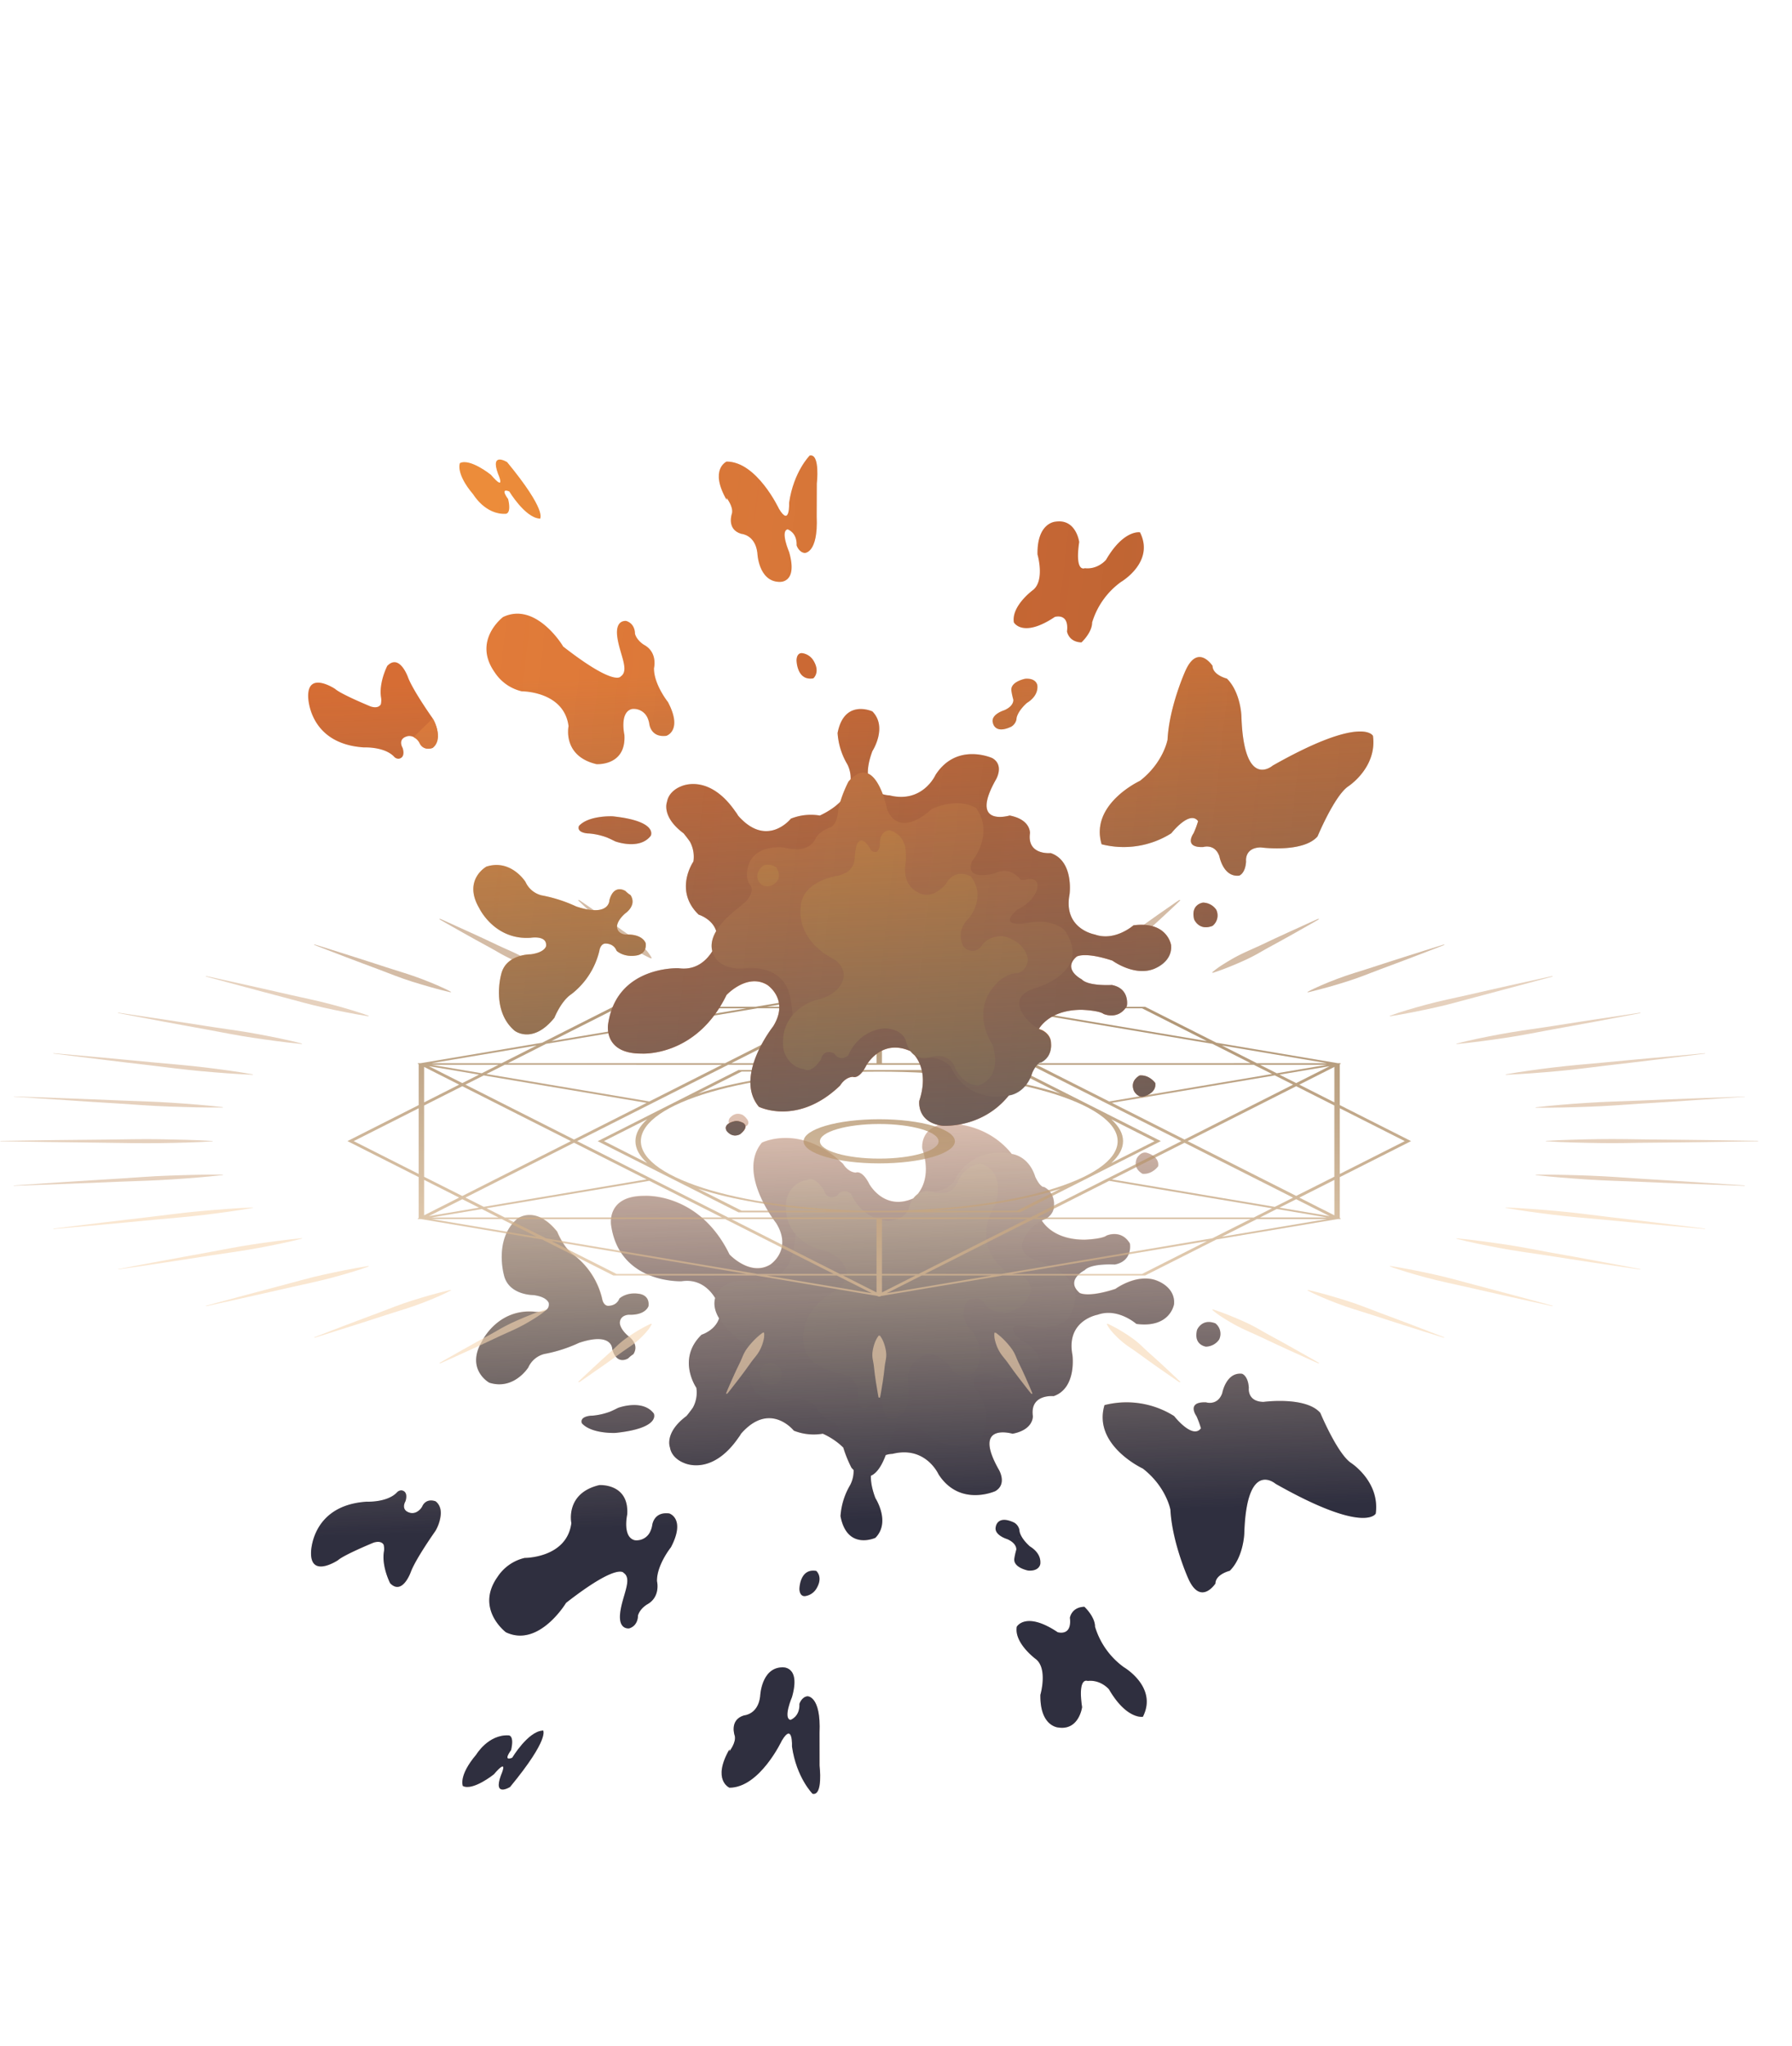 <svg xmlns="http://www.w3.org/2000/svg" xmlns:xlink="http://www.w3.org/1999/xlink" viewBox="0 0 1027 1172"><defs><style>.cls-1{isolation:isolate;}.cls-2{opacity:0.3;}.cls-3{fill:#d66d34;}.cls-4{fill:#e27b39;}.cls-5{fill:#ec8c3a;}.cls-6{fill:url(#linear-gradient);}.cls-7{fill:url(#linear-gradient-2);}.cls-8{fill:url(#linear-gradient-3);}.cls-9{fill:url(#linear-gradient-4);}.cls-10{fill:url(#linear-gradient-5);}.cls-11{fill:url(#linear-gradient-6);}.cls-12{fill:url(#linear-gradient-7);}.cls-13{fill:url(#linear-gradient-8);}.cls-14{fill:url(#linear-gradient-9);}.cls-15{fill:url(#linear-gradient-10);}.cls-16{fill:url(#linear-gradient-11);}.cls-17{fill:url(#linear-gradient-12);}.cls-18{fill:url(#linear-gradient-13);}.cls-19{fill:url(#linear-gradient-14);}.cls-20{fill:url(#linear-gradient-15);}.cls-21{fill:url(#linear-gradient-16);}.cls-22{opacity:0.7;}.cls-23{fill:url(#linear-gradient-17);}.cls-24{fill:url(#linear-gradient-18);}.cls-25{fill:url(#linear-gradient-19);}.cls-26{opacity:0.6;}.cls-27{fill:#b78f6a;}.cls-28{fill:#d5b392;}.cls-29{fill:#f6d7b3;}.cls-30{fill:url(#linear-gradient-21);}.cls-31{fill:url(#linear-gradient-22);}.cls-32{fill:url(#linear-gradient-23);}.cls-33{fill:url(#linear-gradient-24);}.cls-34{fill:url(#linear-gradient-25);}.cls-35{fill:url(#linear-gradient-26);}.cls-36{fill:url(#linear-gradient-27);}.cls-37{fill:url(#linear-gradient-28);}.cls-38{fill:url(#linear-gradient-29);}.cls-39{fill:url(#linear-gradient-30);}.cls-40{fill:url(#linear-gradient-31);}.cls-41{fill:url(#linear-gradient-32);}.cls-42{fill:url(#linear-gradient-33);}.cls-43{fill:url(#linear-gradient-34);}.cls-44{mix-blend-mode:overlay;}.cls-45{fill:url(#linear-gradient-35);}.cls-46{fill:url(#linear-gradient-36);}.cls-47{fill:url(#linear-gradient-37);}.cls-48{fill:url(#linear-gradient-38);}.cls-49{fill:url(#linear-gradient-39);}.cls-50{fill:url(#linear-gradient-40);}.cls-51{fill:url(#linear-gradient-41);}.cls-52{fill:url(#linear-gradient-42);}.cls-53{fill:url(#linear-gradient-43);}.cls-54{fill:url(#linear-gradient-44);}.cls-55{fill:url(#linear-gradient-45);}.cls-56{fill:url(#linear-gradient-46);}.cls-57{fill:url(#linear-gradient-47);}.cls-58{fill:url(#linear-gradient-48);}</style><linearGradient id="linear-gradient" x1="507.95" y1="609.57" x2="516.34" y2="869.61" gradientUnits="userSpaceOnUse"><stop offset="0" stop-color="#332f2f" stop-opacity="0"/><stop offset="1" stop-color="#2f2f3f"/></linearGradient><linearGradient id="linear-gradient-2" x1="454.52" y1="611.3" x2="462.91" y2="871.34" xlink:href="#linear-gradient"/><linearGradient id="linear-gradient-3" x1="347.88" y1="614.74" x2="356.27" y2="874.78" xlink:href="#linear-gradient"/><linearGradient id="linear-gradient-4" x1="655.51" y1="604.81" x2="663.9" y2="864.85" xlink:href="#linear-gradient"/><linearGradient id="linear-gradient-5" x1="574.59" y1="607.42" x2="582.98" y2="867.46" xlink:href="#linear-gradient"/><linearGradient id="linear-gradient-6" x1="422.4" y1="612.33" x2="430.79" y2="872.37" xlink:href="#linear-gradient"/><linearGradient id="linear-gradient-7" x1="687.54" y1="603.78" x2="695.92" y2="863.82" xlink:href="#linear-gradient"/><linearGradient id="linear-gradient-8" x1="702.9" y1="603.29" x2="711.29" y2="863.32" xlink:href="#linear-gradient"/><linearGradient id="linear-gradient-9" x1="608.84" y1="606.32" x2="617.23" y2="866.36" xlink:href="#linear-gradient"/><linearGradient id="linear-gradient-10" x1="429.22" y1="612.11" x2="437.61" y2="872.15" xlink:href="#linear-gradient"/><linearGradient id="linear-gradient-11" x1="275.79" y1="617.06" x2="284.18" y2="877.1" xlink:href="#linear-gradient"/><linearGradient id="linear-gradient-12" x1="325.38" y1="615.46" x2="333.77" y2="875.5" xlink:href="#linear-gradient"/><linearGradient id="linear-gradient-13" x1="207.25" y1="619.27" x2="215.64" y2="879.31" xlink:href="#linear-gradient"/><linearGradient id="linear-gradient-14" x1="317.73" y1="615.71" x2="326.11" y2="875.75" xlink:href="#linear-gradient"/><linearGradient id="linear-gradient-15" x1="-5190.08" y1="2926.05" x2="-5043.31" y2="3017.95" gradientTransform="matrix(1, 0, 0, 0, -0.16, 0)" gradientUnits="userSpaceOnUse"><stop offset="0" stop-color="#332f2f" stop-opacity="0"/><stop offset="1" stop-color="#2f2f3f" stop-opacity="0.6"/></linearGradient><linearGradient id="linear-gradient-16" x1="-4986.58" y1="4436.3" x2="-4839.81" y2="4528.2" xlink:href="#linear-gradient-15"/><linearGradient id="linear-gradient-17" x1="507.25" y1="581.51" x2="498.53" y2="778.75" gradientUnits="userSpaceOnUse"><stop offset="0" stop-color="#916c3f"/><stop offset="1" stop-color="#f2d3af"/></linearGradient><linearGradient id="linear-gradient-18" x1="507.25" y1="581.51" x2="498.53" y2="778.75" xlink:href="#linear-gradient-17"/><linearGradient id="linear-gradient-19" x1="507.26" y1="581.51" x2="498.53" y2="778.75" xlink:href="#linear-gradient-17"/><linearGradient id="linear-gradient-21" x1="257.43" y1="497.57" x2="1964.46" y2="688.41" gradientTransform="matrix(1, 0, 0, 1, 0, 0)" xlink:href="#linear-gradient-15"/><linearGradient id="linear-gradient-22" x1="272.77" y1="360.33" x2="1979.8" y2="551.17" gradientTransform="matrix(1, 0, 0, 1, 0, 0)" xlink:href="#linear-gradient-15"/><linearGradient id="linear-gradient-23" x1="261.06" y1="465.06" x2="1968.09" y2="655.89" gradientTransform="matrix(1, 0, 0, 1, 0, 0)" xlink:href="#linear-gradient-15"/><linearGradient id="linear-gradient-24" x1="248.57" y1="576.79" x2="1955.6" y2="767.63" gradientTransform="matrix(1, 0, 0, 1, 0, 0)" xlink:href="#linear-gradient-15"/><linearGradient id="linear-gradient-25" x1="271.83" y1="368.72" x2="1978.86" y2="559.55" gradientTransform="matrix(1, 0, 0, 1, 0, 0)" xlink:href="#linear-gradient-15"/><linearGradient id="linear-gradient-26" x1="243.03" y1="626.34" x2="1950.06" y2="817.18" gradientTransform="matrix(1, 0, 0, 1, 0, 0)" xlink:href="#linear-gradient-15"/><linearGradient id="linear-gradient-27" x1="259.84" y1="476.03" x2="1966.86" y2="666.86" gradientTransform="matrix(1, 0, 0, 1, 0, 0)" xlink:href="#linear-gradient-15"/><linearGradient id="linear-gradient-28" x1="269.33" y1="391.08" x2="1976.36" y2="581.92" gradientTransform="matrix(1, 0, 0, 1, 0, 0)" xlink:href="#linear-gradient-15"/><linearGradient id="linear-gradient-29" x1="279.95" y1="296.11" x2="1986.98" y2="486.95" gradientTransform="matrix(1, 0, 0, 1, 0, 0)" xlink:href="#linear-gradient-15"/><linearGradient id="linear-gradient-30" x1="282" y1="277.75" x2="1989.03" y2="468.58" gradientTransform="matrix(1, 0, 0, 1, 0, 0)" xlink:href="#linear-gradient-15"/><linearGradient id="linear-gradient-31" x1="281.92" y1="278.46" x2="1988.95" y2="469.3" gradientTransform="matrix(1, 0, 0, 1, 0, 0)" xlink:href="#linear-gradient-15"/><linearGradient id="linear-gradient-32" x1="269.71" y1="387.73" x2="1976.74" y2="578.57" gradientTransform="matrix(1, 0, 0, 1, 0, 0)" xlink:href="#linear-gradient-15"/><linearGradient id="linear-gradient-33" x1="267.05" y1="411.5" x2="1974.08" y2="602.33" gradientTransform="matrix(1, 0, 0, 1, 0, 0)" xlink:href="#linear-gradient-15"/><linearGradient id="linear-gradient-34" x1="252.74" y1="539.48" x2="1959.77" y2="730.31" gradientTransform="matrix(1, 0, 0, 1, 0, 0)" xlink:href="#linear-gradient-15"/><linearGradient id="linear-gradient-35" x1="503.08" y1="382.21" x2="517.76" y2="774.37" gradientUnits="userSpaceOnUse"><stop offset="0" stop-color="#455b6b" stop-opacity="0"/><stop offset="1" stop-color="#455b6b"/></linearGradient><linearGradient id="linear-gradient-36" x1="462.51" y1="383.73" x2="477.19" y2="775.89" xlink:href="#linear-gradient-35"/><linearGradient id="linear-gradient-37" x1="349.32" y1="387.97" x2="364" y2="780.12" xlink:href="#linear-gradient-35"/><linearGradient id="linear-gradient-38" x1="646.69" y1="376.84" x2="661.36" y2="768.99" xlink:href="#linear-gradient-35"/><linearGradient id="linear-gradient-39" x1="581" y1="379.3" x2="595.68" y2="771.45" xlink:href="#linear-gradient-35"/><linearGradient id="linear-gradient-40" x1="411.99" y1="385.62" x2="426.67" y2="777.78" xlink:href="#linear-gradient-35"/><linearGradient id="linear-gradient-41" x1="685.49" y1="375.39" x2="700.17" y2="767.54" xlink:href="#linear-gradient-35"/><linearGradient id="linear-gradient-42" x1="705.94" y1="374.62" x2="720.62" y2="766.78" xlink:href="#linear-gradient-35"/><linearGradient id="linear-gradient-43" x1="620.03" y1="377.84" x2="634.71" y2="769.99" xlink:href="#linear-gradient-35"/><linearGradient id="linear-gradient-44" x1="444.53" y1="384.41" x2="459.21" y2="776.56" xlink:href="#linear-gradient-35"/><linearGradient id="linear-gradient-45" x1="290.77" y1="390.16" x2="305.45" y2="782.32" xlink:href="#linear-gradient-35"/><linearGradient id="linear-gradient-46" x1="332.61" y1="388.6" x2="347.29" y2="780.75" xlink:href="#linear-gradient-35"/><linearGradient id="linear-gradient-47" x1="213.31" y1="393.06" x2="227.99" y2="785.22" xlink:href="#linear-gradient-35"/><linearGradient id="linear-gradient-48" x1="315.73" y1="389.23" x2="330.41" y2="781.38" xlink:href="#linear-gradient-35"/></defs><g class="cls-1"><g id="Layer_1" data-name="Layer 1"><g class="cls-2"><path class="cls-3" d="M673,747.15s-2.1,13.84-21.56,11.28c0,0-10.62-9.41-22.17-5.25,0,0-18.24,3.15-14.46,23,0,0,2.62,19-10.76,23.63,0,0-13.67-1.38-11.93,11.38,0,0,.58,7.8-11.63,10.14,0,0-23.52-7-7.83,20.66,0,0,4.87,8.15-2.09,12.22,0,0-20.34,9.31-32.56-9.6,0,0-7.36-16.5-26.37-11.74,0,0-19.26,0-9.82,25.35,0,0,8.89,13.74,0,22.75,0,0-16.17,7.48-20-12.4a40.21,40.21,0,0,1,5.52-17.81s10.2-17.22-15.7-29.43a30.88,30.88,0,0,1-16.59-1.74s-13.67-17.18-30.25,1.74a17.06,17.06,0,0,1-1.51,2.28C407.78,846.09,392,838,392,838s-6.8-2.38-7.87-8.81c0,0-3.46-8.37,9.47-18,0,0,1.67-1.95,3.66-4.78a18,18,0,0,0,2-11.38s-11.45-16.46,3-30.42c0,0,12.42-3.78,10.38-15.71,0,0-5.54-17.31-21.89-15,0,0-35.4,1.54-40.35-31.9,0,0-3.18-17.06,19.06-17,0,0,31.39-2.21,48.78,33.57,0,0,11.84,12.72,23.34,5.78,0,0,12.95-8.4,3.35-23.82,0,0-22.69-28.59-8.14-46,0,0,22.24-11.17,46.54,12.16,0,0,2.62,4.71,7.27,5,0,0,3.54-1.82,7.74,6.51,0,0,8.47,15.67,25.24,8.23,0,0,11.84-8.15,5.14-28.46,0,0-1.75-12.18,13.08-14.29,0,0,34.62-2.9,47.42,34.52l7,19.09s4.91,12.8,25.56,12.8c0,0,9.9-.33,12.51-2.35,0,0,8.44-3.83,13.39,4.5,0,0,1.93,10-8.63,12.07,0,0-13.48-.84-17.27,3.24,0,0-11.34,5.71-2.9,13,0,0,4.38,2.95,20.51-2.28,0,0,12.93-9.54,24.42-4.48C663.79,733.93,673.84,737.55,673,747.15Z" transform="translate(-0.16 -0.05)"/><path class="cls-3" d="M458.31,910.37s.05-12.12,9.64-10.45c0,0,4.16,3.44.09,10.14a9,9,0,0,1-6.41,4.27S458.56,915,458.31,910.37Z" transform="translate(-0.16 -0.05)"/><path class="cls-3" d="M333.68,815.41s-2-3.69,5.08-4.36H339l.5,0a38.77,38.77,0,0,0,10.06-2.23c.95-.39,1.95-.83,3-1.35l.22-.12c.54-.25,1.07-.51,1.63-.8,0,0,14-5.25,20.44,3.21,0,0,4.43,8.38-21.93,11.14C352.9,820.86,339.34,821.54,333.68,815.41Z" transform="translate(-0.16 -0.05)"/><path class="cls-3" d="M655,672.44s-5.91-2.79-3.3-8.92c0,0,2.41-4.61,6.44-2.86,0,0,6.53,1.9,5.78,7.42C663.92,668.08,660.7,672.88,655,672.44Z" transform="translate(-0.16 -0.05)"/><path class="cls-4" d="M570.86,874.49c-1.38,4.86,6.57,7.21,6.57,7.21,5.76,2.55,5.15,6.06,5.15,6.06a40.11,40.11,0,0,0-1.13,5.25c-.49,5.14,8,6.72,8,6.72,6.49.44,6.91-3.82,6.91-3.82.53-5.23-3.51-8.52-5.93-10,0,0-5.19-4.34-6-8.78a5.63,5.63,0,0,0-.11-.94v0h0a6.34,6.34,0,0,0-2.91-3.92C571.74,867.65,570.86,874.49,570.86,874.49Zm13.65,6.65a4.61,4.61,0,0,1-.34-1.08Z" transform="translate(-0.16 -0.05)"/><path class="cls-4" d="M593.88,722S628.6,731,612,755.6c0,0-6.64,7-21.21,4.21,0,0-18.18-3.34-6.06,7.54,10.25,5.08,11.45,11.94,11.45,11.94,1.63,6.77-5.39,5.67-5.39,5.67a6.25,6.25,0,0,0-4-.41c-2.5,3.06-7.56,7.24-14.87,3.69,0,0-17.51-5-13.15,6.78,0,0,13.17,15.41,2.44,30.6,0,0-9.27,6.47-25.42-.51,0,0-17.71-17.7-25.51-.56,0,0-6.49,34-22.2,16.27,0,0-4.65-8.73-5.93-16.92,0,0-.41-7.95-4.76-9.48,0,0-6.12-1.92-8.29-6.55,0,0-2.1-5.27-9.77-5.91a33.94,33.94,0,0,0-8.81,1.14s-21.18,2.37-20.61-16.83a9.69,9.69,0,0,1,1.44-4.36s4.05-3.23-2.17-9.82c-1.11-1.06-2.44-2.22-4-3.49-.53-.4-1.07-.82-1.61-1.26-.71-.54-1.31-1-1.8-1.48-7.93-6.76-16.08-16.75-10-26,0,0,4.09-7.64,18.19-5.92,0,0,19.34,2.16,24.14-14.42a60.89,60.89,0,0,0,.43-28.8l47.3,21.64,10.3,49.92,46.69-59.45L550.28,689c-.81,7.21-2,14.25-2,14.25l-7.12,8.15L530.42,716l.91-33.6s9.28,1.83,15.54-5.33c0,0,7.91-20.83,33.59-15.93,0,0,9.31,1.12,13,13.06l0,0c3.09,6.42,5,5.75,5,5.75,6.69,3.4,5.69,10.86,5.69,10.86v0c-.06,5.54-5.39,7.73-5.39,7.73C594.13,700,590,705,590,705,586.25,709.42,581.61,717.64,593.88,722Z" transform="translate(-0.16 -0.05)"/><path class="cls-5" d="M576.58,752.29s-8.59.38-12.25-5.73a7.31,7.31,0,0,0-4-2.69c-9.42-.94-7.83,10.75-7.83,10.75h0a15.42,15.42,0,0,0,4.64,7.94s10.25,12,1.06,23.89c0,0-8.91,5.21-14.15-4.1,0,0-6.26-8.57-14.33-5.86a14.62,14.62,0,0,0-1.65.71,14.33,14.33,0,0,0-1.33.78l-.22.09c-5.63,3.68-6.25,10-6,13.7a29.57,29.57,0,0,1,.37,3h0a43.81,43.81,0,0,1,0,6.14c0,.13,0,.31,0,.52h0c-.24,2.36-1.61,9.51-9.35,11.44,0,0-5.71,0-5.47-8.14a6.13,6.13,0,0,0-1.57-4,3,3,0,0,0-3.69,1c-1.71,3.07-5.23,8.14-7.83,3.25,0,0-1.15-2.84-1.37-8.73a9.86,9.86,0,0,0-4.46-7.36,23.44,23.44,0,0,0-5.1-2.12s-21.86-2.62-21.42-19.48c0,0-2.41-17.19,19.31-28.37,0,0,5.42-3.19,5.49-9.37,0,0-.36-10.74-16.29-14,0,0-21.45-6-18.25-28.39,0,0,2.13-9.9,11.83-11.1,0,0,3.68-3.15,9.52,5.5,0,0,1.26,6.55,7.7,3.45,0,0,2.73-5.05,8-1.12,0,0,5.08,14,20.65,15.49,0,0,9.46.34,12.3-6.81,0,0,2.54-13.27,14.58-9.56,0,0,10.7,3.33,14-7,0,0,4.2-9,12.88-9.32,0,0,14.35,3.12,8.27,23.44,0,0-12,16.69,0,32.25,0,0,6.13,8.65,14,8.51,0,0,5.58.69,6.28,8C590.81,739,590.46,748.72,576.58,752.29Z" transform="translate(-0.16 -0.05)"/><path class="cls-5" d="M438.2,791.76s-5.37-5.14,0-10c0,0,3.71-2.68,7.89.89,0,0,4.48,2.91.53,9.16C446.62,791.76,441.32,794.88,438.2,791.76Z" transform="translate(-0.16 -0.05)"/><path class="cls-3" d="M422.64,646.2s-6.7-1.31-4.44-5.45c0,0,2.91-4.37,7.71-2,0,0,5.45,3.82,2,6.39C427.87,645.17,424.82,646.91,422.64,646.2Z" transform="translate(-0.16 -0.05)"/><path class="cls-3" d="M691.28,771.44s-7.26-.88-5.08-9.6c0,0,2.73-6.77,10.53-3.71a7.61,7.61,0,0,1,2.13,9.22A9.42,9.42,0,0,1,691.28,771.44Z" transform="translate(-0.16 -0.05)"/><path class="cls-4" d="M731.15,849.91s-16.59-14.47-17.89,28.58c0,0-.44,13.45-8.3,21.27,0,0-8.17,2-8.23,7.3,0,0-8.53,13.18-15.64-3,0,0-9.21-20.34-10.16-39.27,0,0-2.33-13.09-15.78-23.56,0,0-28.89-13.37-22-36.36A51.13,51.13,0,0,1,673,811.18s10.56,13.49,15.36,7a52.64,52.64,0,0,0-2.59-7s-6-8.29,5.49-7.87c0,0,6.65,2.16,9.3-5.25,0,0,2.2-12.19,11.37-11.11,0,0,3.49,1.12,3.92,8.07,0,0-1.12,7.9,8.39,8.08,0,0,24.23-3.3,32.58,6.3,0,0,9.65,23.17,17.51,28.6,0,0,16.74,10.67,14.26,29C788.61,867,782.65,879.08,731.15,849.91Z" transform="translate(-0.16 -0.05)"/><path class="cls-3" d="M623.49,963s-5.8-2.84-3.18,15c0,0-1.75,13.41-13.53,11.67,0,0-10.7-.44-10.37-18.76,0,0,4.34-14.77-2.53-20.37,0,0-12.6-9.15-11-18.61,0,0,5.11-9.09,23.44,3.16,0,0,8.29,2.6,7-8.28,0,0,.87-6.08,8.29-6.3,0,0,6.11,5.61,6.11,11.42a44.41,44.41,0,0,0,16.58,23.24s19.49,11.37,10.84,28.39c0,0-9.27,1.75-19.43-15.71C635.72,967.8,631,962.13,623.49,963Z" transform="translate(-0.16 -0.05)"/><path class="cls-4" d="M465.85,1027.58s-9.21-9.21-11.79-27c0,0,.6-14.22-5.81-3.49,0,0-12.68,27-30.05,27,0,0-10.12-4.36,0-22v1.09s3.88-4.8,3.07-8.73c0,0-3.43-9.16,5.29-11.78,0,0,8-.44,9.25-10.91,0,0,.52-16.2,12.44-16.61,0,0,11-1.28,5.81,17,0,0-5.24,12.22-.88,13.1,0,0,5.46-1.75,5.13-9.17,0,0,1.17-3.93,4.57-4.36,0,0,7.88-.44,6.95,20.94l.07,18.77S472,1028.89,465.85,1027.58Z" transform="translate(-0.16 -0.05)"/><path class="cls-5" d="M292.46,1023.77s-9.9,6.16-5.24-6.66c0,0,4.94-11.05-4.07-.58,0,0-11.93,9.6-17.75,6.69,0,0-2.69-5.82,7.67-18,0,0,6.88-11.63,18.51-11,0,0,3.49-.29,1.46,8.43,0,0-5.13,6.7.64,4.37,0,0,9-14.91,17.29-15.53.28-.16.42-.18.39,0C311.36,991.38,315.44,995.87,292.46,1023.77Z" transform="translate(-0.16 -0.05)"/><path class="cls-4" d="M290.13,935s-17.75-13.35-4.8-31.68a25.42,25.42,0,0,1,15.56-10.89s24.15.13,26.77-19.94c0,0-3.71-17.12,16-21.78,0,0,17.16-1.2,16,16.83,0,0-2.91,13,4.36,14.76a8.62,8.62,0,0,0,8.94-5.18,13.76,13.76,0,0,0,1-3.18s.65-8.14,9.78-7c0,0,9.61,2.91.94,19.35,0,0-8.12,10.15-8,19.4,0,0,2.28,9-5.62,13.32,0,0-4.12,2.33-5.29,6.4,0,0,.3,5.61-4.94,7.32,0,0-6.4,1.12-5.24-8.77s7.28-19.49,2-23c0,0-3.15-6.11-33,17.16C324.63,918.2,309,944.09,290.13,935Z" transform="translate(-0.16 -0.05)"/><path class="cls-3" d="M249.69,877.18s-11.3,15.94-14.09,23.53c0,0-4.82,13.54-11.8,6.35,0,0-5.1-9.81-3.51-18.5h0a10.55,10.55,0,0,0-.19-3.52c-1.67-2.91-6-1.16-6-1.16s-16.73,6.86-20.22,10c0,0-15.71,10.46-15.42-4.41,0,0,0-27.09,32-29.13,0,0,11.93.58,17.45-5.53a3.42,3.42,0,0,1,2.49-.95v0c4.21.76,2.18,6.23,2.18,6.23s-3.2,5.24,2.91,6.69c0,0,3.47,1,7-3.45,0-.14,1.25-5,7.27-3.24C249.69,860,256.38,865.26,249.69,877.18Z" transform="translate(-0.16 -0.05)"/><path class="cls-4" d="M238.8,866.24a7.89,7.89,0,0,0,3.4-3.35s1.75-4.73,7.49-2.87c0,0,3.91,2.25,3,8.73a22.58,22.58,0,0,1-2.86,8.22" transform="translate(-0.16 -0.05)"/><path class="cls-5" d="M371.87,748.16s-1.45,5.37-11.34,5c0,0-4.8.08-5.09,4.44,0,0-.39,3.2,4.75,7.71,0,0,6.8,4.47,3,10.45a15.6,15.6,0,0,0-2.94,2.36s-6.55,4.35-9.17-5.25c0,0,.18-10-19-3.63a83,83,0,0,1-19.94,6.4,13.74,13.74,0,0,0-9.16,7.7s-8.29,13.24-22.4,8.73c0,0-13.67-7.56-4.07-23.85,0,0,8.72-18.38,29.52-16.9,0,0,9.72,1.62,8.72-5h0c-.83-1.82-3.11-3.7-8.72-4.47,0,0-14.4.18-17-11.61,0,0-5.82-20.65,7.7-32.14,0,0,10.33-8.15,22.84,7.42,0,0,3.78,9.6,9.75,13.52a44.3,44.3,0,0,1,16,24.8s.47,3.71,3.14,4.15c0,0,5,.44,6.75-4.15,0,0,3.92-3.81,11.05-2.74C366.2,741.13,372.6,741.47,371.87,748.16Z" transform="translate(-0.16 -0.05)"/></g><path class="cls-6" d="M572.63,842c-15.69-27.63,7.83-20.66,7.83-20.66,12.21-2.34,11.63-10.14,11.63-10.14C590.35,798.42,604,799.8,604,799.8c13.38-4.65,10.76-23.63,10.76-23.63-3.78-19.84,14.46-23,14.46-23,11.55-4.16,22.17,5.25,22.17,5.25C670.87,761,673,747.15,673,747.15c.88-9.6-9.17-13.22-9.17-13.22-11.49-5.06-24.42,4.48-24.42,4.48-16.13,5.23-20.51,2.28-20.51,2.28-8.44-7.32,2.9-13,2.9-13,3.79-4.08,17.26-3.24,17.26-3.24,10.57-2.08,8.64-12.07,8.64-12.07-4.95-8.33-13.39-4.5-13.39-4.5-2.61,2-12.51,2.35-12.51,2.35-15.77,0-22.35-7.46-24.59-11a14.65,14.65,0,0,1,1.61-.65s5.33-2.19,5.39-7.73v0s1-7.46-5.69-10.86c0,0-1.9.67-5-5.75l0,0c-3.71-11.94-13-13.06-13-13.06l-.53-.09c-15.44-19.18-38.17-17.28-38.17-17.28-14.83,2.11-13.08,14.29-13.08,14.29,4.61,14,.44,22.18-2.6,25.95a10.63,10.63,0,0,0-2.54,2.51h0c-16.77,7.44-25.24-8.23-25.24-8.23-4.2-8.33-7.74-6.51-7.74-6.51-4.65-.29-7.27-5-7.27-5-24.3-23.33-46.54-12.16-46.54-12.16-14.55,17.37,8.14,46,8.14,46,9.6,15.42-3.35,23.82-3.35,23.82-11.5,6.94-23.34-5.78-23.34-5.78-17.39-35.78-48.78-33.57-48.78-33.57-22.24-.1-19.06,17-19.06,17,4.95,33.44,40.35,31.9,40.35,31.9C401,732.46,407,738.73,410,743.6c-1.06,3.93,0,7.9,2.24,11.6-2.19,7-10,9.4-10,9.4-14.45,14-3,30.42-3,30.42a18,18,0,0,1-2,11.38c-2,2.83-3.66,4.78-3.66,4.78-12.93,9.64-9.47,18-9.47,18C385.15,835.62,392,838,392,838s15.83,8.09,31.36-14.4a17.06,17.06,0,0,0,1.51-2.28c16.58-18.92,30.25-1.74,30.25-1.74a30.88,30.88,0,0,0,16.59,1.74,40.28,40.28,0,0,1,11.74,7.93,71.2,71.2,0,0,0,4.69,11.57c.42.47.83.9,1.24,1.3a17.5,17.5,0,0,1-2,8.63,40.21,40.21,0,0,0-5.52,17.81c3.78,19.88,20,12.4,20,12.4,8.89-9,0-22.75,0-22.75-2-5.3-2.68-9.48-2.58-12.8,3.92-1.66,6.71-7,8.52-11.87a14.32,14.32,0,0,1,3.88-.68c19-4.76,26.37,11.74,26.37,11.74,12.22,18.91,32.56,9.6,32.56,9.6C577.5,850.13,572.63,842,572.63,842Z" transform="translate(-0.16 -0.05)"/><path class="cls-7" d="M461.63,914.33a9,9,0,0,0,6.41-4.27c4.07-6.7-.09-10.14-.09-10.14-9.59-1.67-9.64,10.45-9.64,10.45C458.56,915,461.63,914.33,461.63,914.33Z" transform="translate(-0.16 -0.05)"/><path class="cls-8" d="M333.68,815.41c5.66,6.13,19.22,5.45,19.22,5.45,26.36-2.76,21.93-11.14,21.93-11.14-6.45-8.46-20.44-3.21-20.44-3.21-.56.29-1.09.55-1.63.8l-.22.12c-1.08.52-2.08,1-3,1.35A38.77,38.77,0,0,1,339.45,811l-.5,0h-.19C331.71,811.72,333.68,815.41,333.68,815.41Z" transform="translate(-0.16 -0.05)"/><path class="cls-9" d="M655,672.44c5.7.44,8.92-4.36,8.92-4.36.75-5.52-5.78-7.42-5.78-7.42-4-1.75-6.44,2.86-6.44,2.86C649.09,669.65,655,672.44,655,672.44Z" transform="translate(-0.16 -0.05)"/><path class="cls-10" d="M581.45,893c-.49,5.14,8,6.72,8,6.72,6.49.44,6.91-3.82,6.91-3.82.53-5.23-3.51-8.52-5.93-10,0,0-5.19-4.34-6-8.78a5.63,5.63,0,0,0-.11-.94v0h0a6.34,6.34,0,0,0-2.91-3.92c-9.65-4.58-10.53,2.26-10.53,2.26-1.38,4.86,6.57,7.21,6.57,7.21,5.76,2.55,5.15,6.06,5.15,6.06A40.11,40.11,0,0,0,581.45,893Zm3.06-11.87a4.61,4.61,0,0,1-.34-1.08Z" transform="translate(-0.16 -0.05)"/><path class="cls-11" d="M422.64,646.2c2.18.71,5.23-1,5.23-1,3.49-2.57-2-6.39-2-6.39-4.8-2.4-7.71,2-7.71,2C415.94,644.89,422.64,646.2,422.64,646.2Z" transform="translate(-0.16 -0.05)"/><path class="cls-12" d="M691.28,771.44a9.42,9.42,0,0,0,7.58-4.09,7.61,7.61,0,0,0-2.13-9.22c-7.8-3.06-10.53,3.71-10.53,3.71C684,770.56,691.28,771.44,691.28,771.44Z" transform="translate(-0.16 -0.05)"/><path class="cls-13" d="M774.35,838c-7.86-5.43-17.51-28.6-17.51-28.6-8.35-9.6-32.58-6.3-32.58-6.3-9.51-.18-8.39-8.08-8.39-8.08C715.44,788.07,712,787,712,787c-9.17-1.08-11.37,11.11-11.37,11.11-2.65,7.41-9.3,5.25-9.3,5.25-11.5-.42-5.49,7.87-5.49,7.87a52.64,52.64,0,0,1,2.59,7c-4.8,6.54-15.36-7-15.36-7a51.13,51.13,0,0,0-39.92-6.28c-6.84,23,22,36.36,22,36.36,13.45,10.47,15.78,23.56,15.78,23.56,1,18.93,10.16,39.27,10.16,39.27,7.11,16.15,15.64,3,15.64,3,.06-5.32,8.23-7.3,8.23-7.3,7.86-7.82,8.3-21.27,8.3-21.27,1.3-43,17.89-28.58,17.89-28.58,51.5,29.17,57.46,17.09,57.46,17.09C791.09,848.67,774.35,838,774.35,838Z" transform="translate(-0.16 -0.05)"/><path class="cls-14" d="M644.31,955.12a44.41,44.41,0,0,1-16.58-23.24c0-5.81-6.11-11.42-6.11-11.42-7.42.22-8.29,6.3-8.29,6.3,1.31,10.88-7,8.28-7,8.28-18.33-12.25-23.45-3.16-23.45-3.16-1.62,9.46,11,18.61,11,18.61,6.87,5.6,2.53,20.37,2.53,20.37-.33,18.32,10.37,18.76,10.37,18.76,11.78,1.74,13.53-11.67,13.53-11.67-2.62-17.79,3.18-15,3.18-15,7.54-.87,12.23,4.8,12.23,4.8,10.16,17.46,19.43,15.71,19.43,15.71C663.8,966.49,644.31,955.12,644.31,955.12Z" transform="translate(-0.16 -0.05)"/><path class="cls-15" d="M469.83,992.67c.93-21.38-6.95-20.94-6.95-20.94-3.4.43-4.57,4.36-4.57,4.36.33,7.42-5.13,9.17-5.13,9.17-4.36-.88.88-13.1.88-13.1,5.23-18.32-5.81-17-5.81-17-11.92.41-12.44,16.61-12.44,16.61-1.22,10.47-9.25,10.91-9.25,10.91-8.72,2.62-5.29,11.78-5.29,11.78.81,3.93-3.07,8.73-3.07,8.73v-1.09c-10.12,17.67,0,22,0,22,17.37,0,30.05-27,30.05-27,6.41-10.73,5.81,3.49,5.81,3.49,2.58,17.84,11.79,27,11.79,27,6.11,1.31,4-16.14,4-16.14Z" transform="translate(-0.16 -0.05)"/><path class="cls-16" d="M311,991.4c-8.33.62-17.29,15.53-17.29,15.53-5.77,2.33-.64-4.37-.64-4.37,2-8.72-1.46-8.43-1.46-8.43-11.63-.58-18.51,11-18.51,11-10.36,12.22-7.67,18-7.67,18,5.82,2.91,17.75-6.69,17.75-6.69,9-10.47,4.07.58,4.07.58-4.66,12.82,5.24,6.66,5.24,6.66,23-27.9,18.9-32.39,18.9-32.39C311.39,991.22,311.25,991.24,311,991.4Z" transform="translate(-0.16 -0.05)"/><path class="cls-17" d="M383.69,867c-9.13-1.16-9.78,7-9.78,7a13.76,13.76,0,0,1-1,3.18,8.62,8.62,0,0,1-8.94,5.18c-7.27-1.74-4.36-14.76-4.36-14.76,1.16-18-16-16.83-16-16.83-19.71,4.66-16,21.78-16,21.78-2.62,20.07-26.77,19.94-26.77,19.94a25.42,25.42,0,0,0-15.56,10.89c-12.95,18.33,4.8,31.68,4.8,31.68,18.91,9.05,34.5-16.84,34.5-16.84,29.84-23.27,33-17.16,33-17.16,5.24,3.49-.87,13.09-2,23s5.24,8.77,5.24,8.77c5.24-1.71,4.95-7.32,4.95-7.32,1.16-4.07,5.28-6.4,5.28-6.4,7.9-4.36,5.62-13.32,5.62-13.32-.16-9.25,8-19.4,8-19.4C393.3,869.91,383.69,867,383.69,867Z" transform="translate(-0.16 -0.05)"/><path class="cls-18" d="M249.69,860c-5.74-1.86-7.49,2.87-7.49,2.87a7.7,7.7,0,0,1-3.32,3.31,5.44,5.44,0,0,1-3.44.51c-6.11-1.45-2.91-6.69-2.91-6.69s2-5.47-2.18-6.23v0a3.42,3.42,0,0,0-2.49.95c-5.52,6.11-17.45,5.53-17.45,5.53-32,2-32,29.13-32,29.13-.29,14.87,15.42,4.41,15.42,4.41,3.49-3.12,20.22-10,20.22-10s4.37-1.75,6,1.16a10.55,10.55,0,0,1,.19,3.52h0c-1.59,8.69,3.51,18.5,3.51,18.5,7,7.19,11.8-6.35,11.8-6.35,2.79-7.59,14.09-23.53,14.09-23.53l.12-.21h0a22.58,22.58,0,0,0,2.86-8.22C253.6,862.27,249.69,860,249.69,860Z" transform="translate(-0.16 -0.05)"/><path class="cls-19" d="M280.53,792.09c14.11,4.51,22.4-8.73,22.4-8.73a13.74,13.74,0,0,1,9.16-7.7,83,83,0,0,0,19.94-6.4c19.22-6.4,19,3.63,19,3.63,2.62,9.6,9.17,5.25,9.17,5.25a15.6,15.6,0,0,1,2.94-2.36c3.81-6-3-10.45-3-10.45-5.14-4.51-4.75-7.71-4.75-7.71.29-4.36,5.09-4.44,5.09-4.44,9.89.35,11.34-5,11.34-5,.73-6.69-5.67-7-5.67-7-7.13-1.07-11.05,2.74-11.05,2.74-1.75,4.59-6.75,4.15-6.75,4.15-2.67-.44-3.14-4.15-3.14-4.15a44.3,44.3,0,0,0-16-24.8c-6-3.92-9.75-13.52-9.75-13.52-12.51-15.57-22.84-7.42-22.84-7.42-13.52,11.49-7.71,32.14-7.71,32.14,2.62,11.79,17,11.61,17,11.61,5.61.77,7.89,2.65,8.72,4.47h0c1,6.61-8.72,5-8.72,5-20.8-1.48-29.52,16.9-29.52,16.9C266.86,784.53,280.53,792.09,280.53,792.09Z" transform="translate(-0.16 -0.05)"/><rect class="cls-20" width="53"/><rect class="cls-21" x="974" y="1172" width="53"/><g class="cls-22"><path class="cls-23" d="M808.4,653.94l.45-.22L768,633.09V609.65l.69-.35-.45-.22h-1.38l-69.58-11.72L656.9,577l-.45-.23H574.79L505.2,565l-.69-.35h-.9l-.69.35-69.59,11.72H351.67l-40.84,20.63-69.58,11.72h-1.39l-.44.22.69.35v23.44l-40.39,20.4-.45.23,40.84,20.62v23.44l-.69.35.44.23h1.39l69.58,11.71,40.39,20.41.45.22h81.66l69.59,11.72.69.35h.9l.69-.35,69.59-11.72h81.66l40.84-20.63,69.58-11.71h1.38l.45-.23-.69-.35V674.35ZM590.63,697.45H417.49l-86.56-43.73L417.49,610H590.63l86.56,43.74Zm46.75-65.66,93.35-15.72,10.49,5.3L679,652.81Zm91.8-16.51L635.83,631l-41.61-21H718.68Zm-140.35-6.2H505.62V577.64h21ZM502.5,577.64v31.44H419.29l62.23-31.44ZM413.9,610l-41.61,21-93.35-15.72,10.49-5.3Zm-136.51,6.09,93.34,15.72-41.6,21L266.9,621.37Zm51.74,38.55,41.6,21-93.34,15.72-10.49-5.3Zm-50.19,37.53,93.35-15.72,41.61,21H289.43Zm140.35,6.21H502.5v31.43h-21Zm86.33,31.43V698.36h83.21L526.6,729.79Zm88.6-32.34,41.61-21,93.35,15.72-10.5,5.3Zm136.51-6.09-93.35-15.72,41.61-21,62.23,31.44Zm2.7-75.74,28.77-4.85L743,620.46Zm-1.56-.79L722.28,610h38.37Zm-226.25-38.1V567l19.18,9.69Zm-3.12,0H483.32L502.5,567Zm-226.25,38.1L247.47,610h38.37Zm-1.56.79-9.59,4.84-19.18-9.69Zm0,76.2-28.77,4.84L265.1,687Zm1.56.78,9.59,4.85H247.47ZM502.5,730.7v9.69l-19.18-9.69Zm3.12,0H524.8l-19.18,9.69Zm226.25-38.1,28.78,4.85H722.28Zm1.56-.78L743,687l19.18,9.69Zm-141-82.74-62.23-31.44H574L695,598l21.88,11.06Zm-176.72,0H291.23L313.11,598l121.06-20.38h43.76Zm-88.37,44.64L265.1,685.15l-21.88-11V633.33l21.88-11.05Zm88.37,44.64,62.23,31.43H434.17L313.11,709.41l-21.88-11Zm176.72,0H716.89l-21.88,11L574,729.79H530.19Zm88.37-44.64L743,622.28l21.88,11.05V674.1l-21.88,11ZM768,634.9l37.24,18.82L768,672.53Zm-23.19-13.53,20.08-10.15v20.3Zm-24.34-12.29L700.4,598.93l60.25,10.15Zm-140.3-31.44h74.48l37.23,18.81Zm-51.79-.91-20.08-10.15,60.25,10.15Zm-48.67,0H439.56l60.25-10.15Zm-163.5,19.72,37.24-18.81h74.48Zm-28.58,12.63H247.47l60.25-10.15ZM263.3,621.37l-20.08,10.15v-20.3Zm-23.19,51.16-37.24-18.81,37.24-18.82Zm23.19,13.53-20.08,10.15V675.92Zm24.34,12.3,20.08,10.14-60.25-10.14Zm140.3,31.43H353.46L316.22,711Zm51.78.91,20.09,10.15L439.56,730.7Zm48.67,0h40.17l-60.25,10.15ZM691.89,711l-37.23,18.81H580.18Zm28.59-12.62h40.17L700.4,708.5Zm24.34-12.3,20.08-10.14v20.29Z" transform="translate(-0.16 -0.05)"/><path class="cls-24" d="M584.73,613H423.38l-80.22,40.53-.45.23,80.22,40.52.45.23H584.73L665,653.94l.45-.22-80.23-40.53Zm-220.4,40.76c0,4.36,2.37,8.56,6.74,12.51L346.3,653.72l24.77-12.52C366.7,645.15,364.33,649.35,364.33,653.72Zm3.11,0c0-22,61.29-39.85,136.62-39.85s136.62,17.87,136.62,39.85-61.29,39.84-136.62,39.84S367.44,675.69,367.44,653.72Zm276.35,0c0-4.37-2.37-8.57-6.74-12.52l24.77,12.52-24.77,12.51C641.42,662.28,643.79,658.08,643.79,653.72ZM533.42,613.87h49.52l24.94,12.6C588.54,620.21,562.66,615.7,533.42,613.87Zm-133.18,12.6,24.94-12.6H474.7C445.45,615.7,419.58,620.21,400.24,626.47Zm74.46,67.09H425.18L400.24,681C419.58,687.22,445.45,691.73,474.7,693.56ZM607.88,681l-24.94,12.6H533.42C562.66,691.73,588.54,687.23,607.88,681Z" transform="translate(-0.16 -0.05)"/><path class="cls-25" d="M504.06,666.48c23.9,0,43.35-5.68,43.35-12.65S528,641.19,504.06,641.19s-43.35,5.67-43.35,12.64S480.16,666.48,504.06,666.48Zm0-22.57c18.75,0,34,4.45,34,9.92s-15.26,9.92-34,9.92-34-4.45-34-9.92S485.31,643.91,504.06,643.91Z" transform="translate(-0.16 -0.05)"/><path class="cls-25" d="M562.35,653.83c0-9.37-26.15-17-58.29-17s-58.3,7.63-58.3,17,26.16,17,58.3,17S562.35,663.21,562.35,653.83Zm-58.29-16.09c30.43,0,55.18,7.22,55.18,16.09s-24.75,16.1-55.18,16.1-55.18-7.22-55.18-16.1S473.63,637.74,504.06,637.74Z" transform="translate(-0.16 -0.05)"/></g><g class="cls-26"><path class="cls-27" d="M504.44,506.8c.61,3,1,5.92,1.53,8.88l.63,4.43.51,4.44c.16,1.47.47,3,.72,4.43a13.78,13.78,0,0,1,0,4.44,23.4,23.4,0,0,1-1.12,4.43,17.18,17.18,0,0,1-2.31,4.44h-.76a17.23,17.23,0,0,1-2.32-4.44,23.36,23.36,0,0,1-1.11-4.43,14.07,14.07,0,0,1,0-4.44c.26-1.48.57-3,.73-4.43l.51-4.44.63-4.43c.52-3,.92-5.92,1.53-8.88Z" transform="translate(-0.16 -0.05)"/><path class="cls-27" d="M417,509c2.36,2.88,4.52,5.77,6.78,8.66L427,522l3.15,4.34c1,1.45,2.22,2.89,3.35,4.33a21.36,21.36,0,0,1,2.68,4.37,25.34,25.34,0,0,1,1.54,4.43,12.56,12.56,0,0,1,.36,4.48l-.75,0a38.16,38.16,0,0,1-4.92-4.25,46.57,46.57,0,0,1-3.74-4.31,20.87,20.87,0,0,1-2.6-4.37c-.63-1.47-1.21-2.94-1.93-4.41L422,522.27l-2-4.4c-1.26-2.94-2.62-5.87-3.78-8.81Z" transform="translate(-0.16 -0.05)"/><path class="cls-27" d="M332.14,515.63c4,2.71,7.89,5.45,11.84,8.18l5.79,4.1,5.69,4.12c1.88,1.37,3.9,2.73,5.88,4.1a46.63,46.63,0,0,1,5.23,4.16,50.16,50.16,0,0,1,4.15,4.28,21,21,0,0,1,3,4.4L373,549a81.79,81.79,0,0,1-7.37-3.93q-3.35-2-6.25-4.06a46.66,46.66,0,0,1-5.17-4.17c-1.49-1.42-2.94-2.83-4.52-4.24L345,528.42l-4.6-4.23c-3-2.83-6.08-5.65-9-8.49Z" transform="translate(-0.16 -0.05)"/><path class="cls-27" d="M252.54,526.43c5.6,2.47,11,5,16.53,7.46l8.15,3.75,8,3.77c2.67,1.25,5.47,2.49,8.23,3.73s5.3,2.52,7.63,3.84,4.56,2.64,6.64,4a47.15,47.15,0,0,1,5.6,4.18l-.66.11c-3.48-1.12-6.6-2.3-9.61-3.5s-5.84-2.43-8.57-3.68-5.25-2.53-7.57-3.85-4.58-2.64-7-3.94l-7.16-3.92-7.05-3.93c-4.63-2.64-9.35-5.26-13.89-7.91Z" transform="translate(-0.16 -0.05)"/><path class="cls-27" d="M180.58,541.1c7,2.15,13.81,4.34,20.72,6.51l10.26,3.28,10.16,3.3c3.39,1.11,6.88,2.18,10.33,3.27s6.73,2.21,9.81,3.39,6.06,2.37,8.92,3.6,5.58,2.5,8,3.83l-.59.15c-4.09-.93-7.87-1.94-11.54-3s-7.21-2.09-10.63-3.18-6.68-2.23-9.75-3.41-6.09-2.37-9.22-3.53l-9.38-3.5-9.29-3.51c-6.13-2.36-12.33-4.7-18.38-7.08Z" transform="translate(-0.16 -0.05)"/><path class="cls-28" d="M118.45,559.2c8.16,1.76,16.18,3.57,24.28,5.36l12.05,2.71,12,2.74c4,.91,8.07,1.79,12.12,2.68s7.93,1.85,11.67,2.85,7.39,2,10.93,3.1,7,2.17,10.16,3.37l-.49.17c-4.58-.71-8.9-1.51-13.13-2.34s-8.35-1.7-12.37-2.6-7.9-1.85-11.63-2.86-7.4-2-11.18-3l-11.32-3-11.24-3c-7.44-2-15-4-22.32-6Z" transform="translate(-0.16 -0.05)"/><path class="cls-28" d="M68,580.16c9.08,1.33,18.06,2.71,27.1,4.05l13.48,2.06,13.43,2.09c4.47.7,9,1.36,13.53,2s8.91,1.41,13.19,2.2,8.48,1.63,12.61,2.5,8.17,1.79,12,2.81l-.38.19c-4.94-.47-9.66-1-14.33-1.64s-9.22-1.25-13.73-1.93-8.88-1.43-13.15-2.23-8.49-1.62-12.8-2.4l-12.92-2.35-12.85-2.37c-8.52-1.61-17.1-3.19-25.58-4.82Z" transform="translate(-0.16 -0.05)"/><path class="cls-28" d="M30.87,603.37c9.73.84,19.4,1.74,29.1,2.61l14.5,1.35,14.47,1.37c4.82.46,9.69.88,14.54,1.32s9.62.94,14.3,1.51,9.33,1.17,13.91,1.82,9.11,1.35,13.5,2.15l-.27.21c-5.13-.21-10.13-.53-15.08-.88s-9.83-.77-14.67-1.21-9.59-1-14.27-1.53-9.34-1.17-14.05-1.72l-14.11-1.65L58.67,607c-9.36-1.16-18.74-2.28-28.06-3.46Z" transform="translate(-0.16 -0.05)"/><path class="cls-28" d="M8.08,628.1c10.09.33,20.14.73,30.22,1.1l15.08.59,15.07.62c5,.21,10.06.38,15.1.56s10,.44,15,.76,9.88.68,14.78,1.09,9.77.87,14.58,1.44l-.14.22c-5.18,0-10.29,0-15.37-.11s-10.14-.26-15.17-.45-10-.45-15-.78-9.89-.67-14.85-1l-14.89-.92-14.87-1c-9.89-.66-19.8-1.29-29.68-2Z" transform="translate(-0.16 -0.05)"/><path class="cls-28" d="M.36,653.61c10.14-.18,20.28-.3,30.42-.45L46,653l15.21-.15c5.07-.05,10.14-.14,15.21-.21s10.13-.08,15.2,0,10.14.18,15.21.33,10.14.36,15.2.68v.22c-5.06.32-10.13.51-15.2.67s-10.14.26-15.21.33-10.14.06-15.2,0-10.14-.17-15.21-.21L46,654.46l-15.2-.19c-10.14-.15-20.28-.26-30.42-.44Z" transform="translate(-0.16 -0.05)"/><path class="cls-28" d="M8,679.12c9.88-.69,19.79-1.32,29.68-2l14.87-.95,14.89-.92c5-.3,9.9-.65,14.85-1s9.93-.59,15-.78,10.08-.34,15.17-.45,10.19-.16,15.37-.1l.14.22c-4.81.57-9.68,1-14.58,1.43s-9.83.77-14.78,1.09-10,.57-15,.76-10.08.35-15.1.56l-15.07.63-15.08.58c-10.08.37-20.13.77-30.22,1.11Z" transform="translate(-0.16 -0.05)"/><path class="cls-29" d="M30.61,703.86c9.32-1.18,18.7-2.3,28.06-3.45l14.07-1.69,14.11-1.66c4.71-.55,9.37-1.14,14.05-1.72s9.43-1.08,14.27-1.52,9.73-.85,14.67-1.21,9.95-.68,15.08-.89l.27.21c-4.39.81-8.93,1.5-13.5,2.15s-9.22,1.26-13.91,1.83-9.46,1.06-14.3,1.5-9.72.86-14.54,1.32l-14.47,1.38L60,701.45c-9.7.87-19.37,1.77-29.1,2.62Z" transform="translate(-0.16 -0.05)"/><path class="cls-29" d="M67.65,727.08c8.48-1.64,17.06-3.22,25.58-4.82l12.85-2.38L119,717.53c4.31-.78,8.54-1.6,12.8-2.4s8.65-1.55,13.15-2.23,9.08-1.33,13.73-1.93,9.39-1.17,14.33-1.64l.38.2c-3.84,1-7.9,1.92-12,2.8s-8.33,1.7-12.61,2.5-8.68,1.53-13.19,2.21-9.06,1.33-13.53,2l-13.43,2.09-13.48,2.06c-9,1.35-18,2.72-27.1,4Z" transform="translate(-0.16 -0.05)"/><path class="cls-29" d="M118,748.06c7.37-2,14.88-4,22.32-6l11.24-3,11.32-3c3.78-1,7.47-2,11.18-3s7.6-2,11.63-2.86,8.14-1.77,12.37-2.6,8.55-1.63,13.13-2.33l.49.17c-3.18,1.19-6.63,2.29-10.16,3.36s-7.19,2.11-10.93,3.11-7.64,1.94-11.67,2.84-8.13,1.77-12.12,2.69l-12,2.73-12.05,2.71c-8.1,1.79-16.12,3.6-24.28,5.36Z" transform="translate(-0.16 -0.05)"/><path class="cls-29" d="M180,766.19c6.05-2.38,12.25-4.72,18.38-7.09l9.29-3.51,9.38-3.5c3.13-1.16,6.16-2.35,9.22-3.53s6.31-2.31,9.75-3.4,7-2.16,10.63-3.19,7.45-2,11.54-3l.59.15c-2.42,1.34-5.16,2.59-8,3.83s-5.84,2.43-8.92,3.61-6.36,2.3-9.81,3.39-6.94,2.16-10.33,3.26l-10.16,3.3-10.26,3.28c-6.91,2.17-13.74,4.36-20.72,6.51Z" transform="translate(-0.16 -0.05)"/><path class="cls-29" d="M251.88,780.89c4.54-2.65,9.26-5.27,13.89-7.9l7.05-3.94,7.16-3.91c2.4-1.31,4.67-2.63,7-3.95s4.83-2.6,7.57-3.85,5.58-2.47,8.57-3.67,6.13-2.39,9.61-3.51l.66.11a47.15,47.15,0,0,1-5.6,4.18c-2.08,1.36-4.3,2.69-6.64,4s-4.89,2.59-7.63,3.83-5.56,2.48-8.23,3.74l-8,3.76-8.15,3.75c-5.52,2.49-10.93,5-16.53,7.46Z" transform="translate(-0.16 -0.05)"/><path class="cls-29" d="M331.43,791.73c2.89-2.84,6-5.66,9-8.49L345,779l4.72-4.22c1.58-1.4,3-2.82,4.52-4.24a47.84,47.84,0,0,1,5.17-4.17q2.91-2.05,6.25-4.06a81.79,81.79,0,0,1,7.37-3.93l.72.07a21,21,0,0,1-3,4.4,50.16,50.16,0,0,1-4.15,4.28,47.82,47.82,0,0,1-5.23,4.17c-2,1.36-4,2.72-5.88,4.09l-5.69,4.12-5.79,4.1c-4,2.73-7.8,5.47-11.84,8.19Z" transform="translate(-0.16 -0.05)"/><path class="cls-29" d="M416.22,798.38c1.16-3,2.52-5.88,3.78-8.82l2-4.4,2.13-4.39c.72-1.46,1.3-2.94,1.93-4.4a20.62,20.62,0,0,1,2.6-4.37,45.39,45.39,0,0,1,3.74-4.32,39,39,0,0,1,4.92-4.25l.75,0a12.63,12.63,0,0,1-.36,4.49,25.53,25.53,0,0,1-1.54,4.42,21.36,21.36,0,0,1-2.68,4.37c-1.13,1.44-2.31,2.88-3.35,4.33L427,785.42l-3.26,4.34c-2.26,2.88-4.42,5.77-6.78,8.66Z" transform="translate(-0.16 -0.05)"/><path class="cls-29" d="M503.68,800.63c-.61-3-1-5.92-1.53-8.87l-.63-4.44-.51-4.43c-.16-1.48-.47-3-.73-4.44a14,14,0,0,1,0-4.43,23.27,23.27,0,0,1,1.11-4.44,17,17,0,0,1,2.32-4.43h.76a17,17,0,0,1,2.31,4.43,23.31,23.31,0,0,1,1.12,4.44,13.72,13.72,0,0,1,0,4.43c-.25,1.48-.56,3-.72,4.44l-.51,4.43-.63,4.44c-.52,3-.92,5.91-1.53,8.87Z" transform="translate(-0.16 -0.05)"/><path class="cls-29" d="M591.15,798.42c-2.36-2.89-4.52-5.78-6.78-8.66l-3.26-4.34L578,781.08c-1-1.45-2.22-2.89-3.36-4.33a21.75,21.75,0,0,1-2.67-4.37,25.53,25.53,0,0,1-1.54-4.42,12.63,12.63,0,0,1-.36-4.49l.75,0a39,39,0,0,1,4.92,4.25,45.39,45.39,0,0,1,3.74,4.32,21,21,0,0,1,2.6,4.37c.63,1.46,1.21,2.94,1.93,4.4l2.13,4.39,2,4.4c1.26,2.94,2.62,5.87,3.78,8.82Z" transform="translate(-0.16 -0.05)"/><path class="cls-29" d="M676,791.81c-4-2.72-7.89-5.46-11.84-8.19l-5.79-4.1-5.69-4.12c-1.88-1.37-3.9-2.73-5.88-4.09a49,49,0,0,1-5.24-4.17,53.4,53.4,0,0,1-4.15-4.28,20.58,20.58,0,0,1-3-4.4l.71-.07a80.69,80.69,0,0,1,7.38,3.93q3.35,2,6.25,4.06a47.84,47.84,0,0,1,5.17,4.17c1.49,1.42,2.94,2.84,4.52,4.24l4.71,4.22,4.61,4.23c3,2.83,6.08,5.65,9,8.49Z" transform="translate(-0.16 -0.05)"/><path class="cls-29" d="M755.58,781c-5.6-2.47-11-5-16.53-7.46l-8.15-3.75-8-3.76c-2.67-1.26-5.47-2.5-8.23-3.74s-5.3-2.52-7.63-3.83-4.56-2.65-6.64-4a47.15,47.15,0,0,1-5.6-4.18l.66-.11c3.48,1.12,6.6,2.3,9.61,3.51s5.84,2.43,8.57,3.67,5.25,2.53,7.57,3.85,4.58,2.64,7,3.95l7.15,3.91,7.06,3.94c4.63,2.63,9.35,5.25,13.89,7.9Z" transform="translate(-0.16 -0.05)"/><path class="cls-29" d="M827.54,766.33c-7-2.15-13.81-4.34-20.72-6.51l-10.26-3.28-10.17-3.3c-3.38-1.1-6.87-2.18-10.33-3.26s-6.72-2.22-9.8-3.39-6.06-2.38-8.92-3.61-5.58-2.49-8-3.83l.58-.15c4.1.93,7.87,1.94,11.55,3s7.2,2.1,10.63,3.19,6.68,2.22,9.75,3.4,6.08,2.37,9.22,3.53l9.38,3.5,9.29,3.51c6.12,2.37,12.33,4.71,18.38,7.09Z" transform="translate(-0.16 -0.05)"/><path class="cls-29" d="M889.67,748.23c-8.16-1.76-16.18-3.57-24.28-5.36l-12-2.71-12-2.73c-4-.92-8.07-1.8-12.12-2.69s-7.94-1.84-11.67-2.84-7.39-2-10.93-3.11-7-2.17-10.16-3.36l.49-.17c4.58.7,8.9,1.5,13.13,2.33s8.34,1.7,12.37,2.6,7.9,1.86,11.63,2.86,7.4,2,11.18,3l11.32,3,11.24,3c7.44,2,14.94,4,22.32,6Z" transform="translate(-0.16 -0.05)"/><path class="cls-29" d="M940.08,727.27c-9.08-1.33-18.06-2.7-27.1-4l-13.48-2.06-13.43-2.09c-4.47-.7-9-1.36-13.53-2s-8.91-1.41-13.19-2.21-8.48-1.63-12.61-2.5-8.17-1.79-12-2.8l.38-.2c4.94.47,9.66,1,14.33,1.64s9.22,1.25,13.72,1.93,8.89,1.43,13.15,2.23,8.5,1.62,12.81,2.4L902,719.88l12.86,2.38c8.52,1.6,17.1,3.18,25.57,4.82Z" transform="translate(-0.16 -0.05)"/><path class="cls-29" d="M977.25,704.07c-9.74-.85-19.4-1.75-29.1-2.62l-14.51-1.34-14.46-1.38c-4.82-.46-9.69-.88-14.54-1.32s-9.62-.93-14.3-1.5-9.33-1.18-13.91-1.83-9.11-1.34-13.5-2.15l.26-.21c5.14.21,10.13.53,15.08.89s9.84.76,14.68,1.21,9.59.95,14.27,1.52,9.34,1.17,14,1.72l14.11,1.66,14.07,1.69c9.35,1.15,18.74,2.27,28.06,3.45Z" transform="translate(-0.16 -0.05)"/><path class="cls-28" d="M1000,679.34c-10.09-.34-20.15-.74-30.22-1.11l-15.08-.58L939.67,677c-5-.21-10.06-.38-15.1-.56s-10-.44-15-.76-9.88-.68-14.78-1.09-9.77-.86-14.58-1.43l.14-.22c5.18-.06,10.29,0,15.37.1s10.14.26,15.17.45,10,.46,15,.78,9.89.68,14.85,1l14.89.92,14.86.95c9.9.66,19.81,1.29,29.69,2Z" transform="translate(-0.16 -0.05)"/><path class="cls-28" d="M1007.76,653.83c-10.14.18-20.28.29-30.42.44l-15.2.19-15.21.15c-5.07,0-10.14.13-15.21.21s-10.13.08-15.2,0-10.14-.17-15.21-.33-10.14-.35-15.21-.67v-.22c5.07-.32,10.14-.52,15.21-.68s10.14-.26,15.21-.33,10.13-.06,15.2,0,10.14.16,15.21.21l15.21.15,15.2.18c10.14.15,20.28.27,30.42.45Z" transform="translate(-0.16 -0.05)"/><path class="cls-28" d="M1000.17,628.31c-9.88.69-19.79,1.32-29.69,2l-14.86,1-14.89.92c-5,.31-9.9.65-14.85,1s-9.94.59-15,.78-10.08.35-15.17.45-10.19.16-15.37.11l-.14-.22c4.81-.57,9.68-1,14.58-1.44s9.83-.77,14.78-1.09,9.95-.57,15-.76,10.08-.35,15.1-.56l15.07-.62,15.08-.59c10.07-.37,20.13-.77,30.22-1.1Z" transform="translate(-0.16 -0.05)"/><path class="cls-28" d="M977.51,603.57c-9.32,1.18-18.71,2.3-28.06,3.46l-14.07,1.69-14.11,1.65c-4.71.55-9.37,1.14-14,1.72s-9.43,1.08-14.27,1.53-9.73.85-14.68,1.21-9.94.67-15.08.88l-.26-.21c4.39-.8,8.93-1.49,13.5-2.15s9.22-1.26,13.91-1.82,9.46-1.07,14.3-1.51,9.72-.86,14.54-1.32l14.46-1.37L948.15,606c9.7-.87,19.36-1.77,29.1-2.61Z" transform="translate(-0.16 -0.05)"/><path class="cls-28" d="M940.46,580.36c-8.47,1.63-17.05,3.21-25.57,4.82L902,587.55l-12.91,2.35c-4.31.78-8.54,1.6-12.81,2.4s-8.64,1.55-13.15,2.23-9.07,1.33-13.72,1.93-9.39,1.17-14.33,1.64l-.38-.19c3.84-1,7.9-1.93,12-2.81s8.33-1.7,12.61-2.5,8.68-1.53,13.19-2.2,9.06-1.34,13.53-2l13.43-2.09L913,584.21c9-1.34,18-2.72,27.1-4.05Z" transform="translate(-0.16 -0.05)"/><path class="cls-28" d="M890.16,559.37c-7.38,2-14.88,4-22.32,6l-11.24,3-11.32,3c-3.78,1-7.47,2-11.18,3s-7.6,2-11.63,2.86-8.14,1.77-12.37,2.6-8.55,1.63-13.13,2.34l-.49-.17c3.18-1.2,6.63-2.3,10.16-3.37s7.19-2.1,10.93-3.1,7.63-1.95,11.67-2.85,8.13-1.77,12.12-2.68l12-2.74,12-2.71c8.1-1.79,16.12-3.6,24.28-5.36Z" transform="translate(-0.16 -0.05)"/><path class="cls-27" d="M828.12,541.25c-6,2.38-12.26,4.72-18.38,7.08l-9.29,3.51-9.38,3.5c-3.14,1.16-6.16,2.35-9.22,3.53s-6.31,2.32-9.75,3.41-7,2.15-10.63,3.18-7.45,2-11.55,3l-.58-.15c2.42-1.33,5.16-2.59,8-3.83s5.83-2.43,8.92-3.6,6.36-2.31,9.8-3.39,7-2.16,10.33-3.27l10.17-3.3,10.26-3.28c6.91-2.17,13.73-4.36,20.72-6.51Z" transform="translate(-0.16 -0.05)"/><path class="cls-27" d="M756.24,526.54c-4.54,2.65-9.26,5.27-13.89,7.91l-7.06,3.93-7.15,3.92c-2.4,1.3-4.67,2.62-7,3.94s-4.84,2.6-7.57,3.85-5.58,2.47-8.57,3.68-6.13,2.38-9.61,3.5l-.66-.11a47.15,47.15,0,0,1,5.6-4.18q3.12-2,6.64-4c2.33-1.32,4.89-2.59,7.63-3.84s5.56-2.48,8.23-3.73l8-3.77,8.15-3.75c5.51-2.48,10.93-5,16.53-7.46Z" transform="translate(-0.16 -0.05)"/><path class="cls-27" d="M676.69,515.7c-2.89,2.84-6,5.66-9,8.49l-4.61,4.23-4.71,4.22c-1.58,1.41-3,2.82-4.52,4.24a46.66,46.66,0,0,1-5.17,4.17q-2.91,2.06-6.25,4.06a80.69,80.69,0,0,1-7.38,3.93l-.71-.07a20.58,20.58,0,0,1,3-4.4,53.4,53.4,0,0,1,4.15-4.28,47.71,47.71,0,0,1,5.24-4.16c2-1.37,4-2.73,5.88-4.1l5.69-4.12,5.79-4.1c4-2.73,7.8-5.47,11.84-8.18Z" transform="translate(-0.16 -0.05)"/><path class="cls-27" d="M591.9,509.06c-1.16,2.94-2.52,5.87-3.78,8.81l-2,4.4L584,526.66c-.72,1.47-1.3,2.94-1.93,4.41a21.31,21.31,0,0,1-2.6,4.37,46.57,46.57,0,0,1-3.74,4.31,38.16,38.16,0,0,1-4.92,4.25l-.75,0a12.56,12.56,0,0,1,.36-4.48,25.34,25.34,0,0,1,1.54-4.43,21.75,21.75,0,0,1,2.67-4.37c1.14-1.44,2.32-2.88,3.36-4.33l3.15-4.34,3.26-4.33c2.26-2.89,4.42-5.78,6.78-8.66Z" transform="translate(-0.16 -0.05)"/></g><path class="cls-3" d="M671.31,541.39s-2.1-13.84-21.56-11.28c0,0-10.62,9.41-22.17,5.25,0,0-18.24-3.15-14.46-23,0,0,2.62-19-10.76-23.63,0,0-13.67,1.38-11.93-11.38,0,0,.58-7.8-11.63-10.14,0,0-23.52,7-7.83-20.66,0,0,4.87-8.15-2.09-12.22,0,0-20.34-9.31-32.56,9.6,0,0-7.36,16.5-26.37,11.74,0,0-19.25,0-9.82-25.35,0,0,8.89-13.74,0-22.75,0,0-16.17-7.48-19.95,12.4a40.14,40.14,0,0,0,5.53,17.81S495.9,455,470,467.22A30.88,30.88,0,0,0,453.41,469s-13.67,17.18-30.25-1.74a17.06,17.06,0,0,0-1.51-2.28c-15.53-22.49-31.36-14.4-31.36-14.4s-6.79,2.38-7.87,8.82c0,0-3.46,8.36,9.48,18,0,0,1.66,1.95,3.65,4.78a18,18,0,0,1,2,11.38s-11.45,16.46,3,30.42c0,0,12.42,3.78,10.38,15.71,0,0-5.54,17.31-21.89,15,0,0-35.4-1.54-40.35,31.9,0,0-3.18,17.06,19.06,17,0,0,31.39,2.22,48.78-33.57,0,0,11.84-12.72,23.34-5.77,0,0,12.95,8.39,3.35,23.81,0,0-22.69,28.59-8.14,46,0,0,22.24,11.17,46.54-12.16,0,0,2.62-4.71,7.28-5,0,0,3.53,1.82,7.73-6.51,0,0,8.47-15.67,25.24-8.23,0,0,11.84,8.15,5.14,28.47,0,0-1.75,12.17,13.09,14.28,0,0,34.61,2.9,47.41-34.52l7-19.09s4.91-12.8,25.57-12.8c0,0,9.89.33,12.5,2.35,0,0,8.44,3.83,13.39-4.5,0,0,1.94-10-8.63-12.06,0,0-13.48.83-17.26-3.24,0,0-11.35-5.72-2.91-13,0,0,4.38-3,20.51,2.28,0,0,12.93,9.54,24.43,4.48C662.14,554.61,672.18,551,671.31,541.39Z" transform="translate(-0.16 -0.05)"/><path class="cls-3" d="M456.65,378.17s.05,12.12,9.64,10.45c0,0,4.16-3.44.09-10.14a9,9,0,0,0-6.4-4.27S456.9,373.53,456.65,378.17Z" transform="translate(-0.16 -0.05)"/><path class="cls-3" d="M332,473.13s-2,3.69,5.08,4.36h.19l.5,0a38.77,38.77,0,0,1,10.06,2.23c.95.39,1.95.84,3,1.35l.22.12c.54.25,1.07.51,1.63.8,0,0,14,5.25,20.44-3.2,0,0,4.43-8.39-21.93-11.15C351.24,467.68,337.68,467,332,473.13Z" transform="translate(-0.16 -0.05)"/><path class="cls-3" d="M653.34,616.1s-5.91,2.79-3.29,8.92c0,0,2.4,4.61,6.43,2.86,0,0,6.53-1.9,5.78-7.42C662.26,620.46,659,615.66,653.34,616.1Z" transform="translate(-0.16 -0.05)"/><path class="cls-4" d="M579.73,416.31a6.34,6.34,0,0,0,2.91-3.92h0v0a5.5,5.5,0,0,0,.11-.94c.83-4.44,6-8.77,6-8.78,2.41-1.48,6.45-4.77,5.92-10,0,0-.42-4.26-6.91-3.82,0,0-8.5,1.58-8,6.72a41.94,41.94,0,0,0,1.13,5.25s.61,3.51-5.15,6.06c0,0-7.95,2.35-6.57,7.21C569.2,414.05,570.08,420.89,579.73,416.31Zm2.78-7.83a4.61,4.61,0,0,1,.34-1.08Z" transform="translate(-0.16 -0.05)"/><path class="cls-4" d="M592.22,566.5s34.72-9,18.14-33.56c0,0-6.64-7-21.21-4.21,0,0-18.18,3.34-6.06-7.54,10.25-5.08,11.45-11.94,11.45-11.94,1.63-6.76-5.39-5.67-5.39-5.67a6.25,6.25,0,0,1-4,.41c-2.5-3.06-7.56-7.24-14.87-3.69,0,0-17.51,5-13.15-6.78,0,0,13.17-15.41,2.44-30.6,0,0-9.27-6.47-25.42.51,0,0-17.71,17.7-25.51.56,0,0-6.49-34-22.2-16.27,0,0-4.65,8.73-5.93,16.92,0,0-.41,7.95-4.76,9.48,0,0-6.12,1.92-8.29,6.55,0,0-2.1,5.27-9.76,5.91a34,34,0,0,1-8.82-1.14s-21.18-2.37-20.61,16.83a9.63,9.63,0,0,0,1.45,4.36s4,3.23-2.18,9.82c-1.11,1.06-2.44,2.22-4,3.49-.53.4-1.07.82-1.61,1.26a23,23,0,0,0-1.8,1.49c-7.93,6.76-16.08,16.74-10,26,0,0,4.09,7.64,18.19,5.92,0,0,19.34-2.16,24.14,14.42a60.89,60.89,0,0,1,.43,28.8l47.3-21.64,10.3-49.92,46.69,59.46-8.5,13.77c-.81-7.21-2-14.25-2-14.25l-7.12-8.15-10.77-4.58.91,33.6s9.28-1.83,15.54,5.33c0,0,7.91,20.83,33.59,15.93,0,0,9.32-1.12,13-13.06l0,0c3.09-6.42,5-5.75,5-5.75,6.69-3.4,5.69-10.86,5.69-10.86v0c0-5.54-5.39-7.73-5.39-7.73-4.65-1.46-8.82-6.47-8.82-6.47C584.59,579.13,580,570.91,592.22,566.5Z" transform="translate(-0.16 -0.05)"/><path class="cls-5" d="M574.92,536.25s-8.59-.38-12.25,5.73a7.31,7.31,0,0,1-4,2.69c-9.41.94-7.83-10.75-7.83-10.75h0a15.45,15.45,0,0,1,4.64-7.94s10.26-12,1.06-23.89c0,0-8.91-5.2-14.15,4.1,0,0-6.26,8.57-14.33,5.86a14.62,14.62,0,0,1-1.65-.71,14.33,14.33,0,0,1-1.33-.78l-.22-.09c-5.63-3.68-6.25-10-6-13.7.18-1,.3-2,.38-3h0a43.81,43.81,0,0,0,0-6.14c0-.13,0-.31,0-.52h0c-.24-2.36-1.61-9.51-9.35-11.44,0,0-5.71,0-5.47,8.14a6.13,6.13,0,0,1-1.57,4,3,3,0,0,1-3.69-1c-1.71-3.07-5.23-8.14-7.83-3.25,0,0-1.15,2.84-1.37,8.73a9.89,9.89,0,0,1-4.46,7.37,24,24,0,0,1-5.1,2.11s-21.85,2.62-21.42,19.48c0,0-2.41,17.19,19.31,28.37,0,0,5.42,3.19,5.49,9.37,0,0-.36,10.74-16.29,14,0,0-21.45,6-18.25,28.39,0,0,2.13,9.9,11.83,11.1,0,0,3.68,3.15,9.52-5.5,0,0,1.26-6.55,7.7-3.45,0,0,2.73,5,8,1.12,0,0,5.08-14,20.65-15.49,0,0,9.46-.34,12.3,6.81,0,0,2.54,13.27,14.58,9.56,0,0,10.7-3.33,14,6.95,0,0,4.2,9,12.88,9.32,0,0,14.35-3.12,8.27-23.44,0,0-12-16.69,0-32.25,0,0,6.13-8.65,14-8.51,0,0,5.58-.69,6.28-8C589.15,549.56,588.8,539.82,574.92,536.25Z" transform="translate(-0.16 -0.05)"/><path class="cls-5" d="M436.54,496.78s-5.37,5.14,0,10.05c0,0,3.71,2.68,7.89-.89,0,0,4.48-2.9.53-9.16C445,496.78,439.66,493.66,436.54,496.78Z" transform="translate(-0.16 -0.05)"/><path class="cls-3" d="M421,642.34s-6.7,1.31-4.44,5.45c0,0,2.91,4.37,7.71,2,0,0,5.46-3.82,2-6.39C426.21,643.37,423.16,641.63,421,642.34Z" transform="translate(-0.16 -0.05)"/><path class="cls-3" d="M689.62,517.1s-7.26.88-5.08,9.6c0,0,2.73,6.77,10.53,3.71a7.61,7.61,0,0,0,2.13-9.22A9.42,9.42,0,0,0,689.62,517.1Z" transform="translate(-0.16 -0.05)"/><path class="cls-4" d="M729.5,438.63s-16.59,14.47-17.9-28.58c0,0-.44-13.45-8.29-21.27,0,0-8.18-2-8.24-7.3,0,0-8.53-13.18-15.64,3,0,0-9.21,20.34-10.16,39.27,0,0-2.33,13.09-15.78,23.57,0,0-28.89,13.36-22,36.35a51.13,51.13,0,0,0,39.92-6.28s10.56-13.49,15.36-6.95a52.64,52.64,0,0,1-2.59,6.95s-6,8.29,5.49,7.87c0,0,6.66-2.16,9.3,5.26,0,0,2.2,12.18,11.37,11.1,0,0,3.49-1.12,3.92-8.07,0,0-1.12-7.89,8.39-8.08,0,0,24.23,3.3,32.58-6.3,0,0,9.65-23.17,17.51-28.6,0,0,16.74-10.67,14.26-29C787,421.54,781,409.46,729.5,438.63Z" transform="translate(-0.16 -0.05)"/><path class="cls-3" d="M621.83,325.54s-5.8,2.84-3.18-15c0,0-1.74-13.41-13.53-11.67,0,0-10.7.44-10.37,18.77,0,0,4.34,14.77-2.53,20.36,0,0-12.6,9.15-11,18.61,0,0,5.11,9.09,23.44-3.16,0,0,8.29-2.6,7,8.28,0,0,.87,6.08,8.29,6.3,0,0,6.11-5.61,6.11-11.42a44.45,44.45,0,0,1,16.58-23.24s19.49-11.37,10.84-28.39c0,0-9.27-1.74-19.43,15.71C634.06,320.74,629.37,326.41,621.83,325.54Z" transform="translate(-0.16 -0.05)"/><path class="cls-4" d="M464.19,261S455,270.17,452.4,288c0,0,.6,14.22-5.81,3.49,0,0-12.67-27.05-30-27.05,0,0-10.12,4.36,0,22v-1.1s3.88,4.8,3.07,8.73c0,0-3.43,9.17,5.3,11.78,0,0,8,.44,9.24,10.91,0,0,.52,16.21,12.44,16.61,0,0,11,1.28,5.81-17,0,0-5.24-12.22-.88-13.09,0,0,5.46,1.74,5.13,9.16,0,0,1.17,3.93,4.57,4.36,0,0,7.88.44,6.95-20.94l.07-18.77S470.31,259.65,464.19,261Z" transform="translate(-0.16 -0.05)"/><path class="cls-5" d="M290.8,264.77s-9.89-6.16-5.24,6.66c0,0,4.95,11.06-4.07.58,0,0-11.93-9.6-17.75-6.69,0,0-2.69,5.82,7.67,18,0,0,6.88,11.63,18.51,11.05,0,0,3.49.29,1.46-8.43,0,0-5.13-6.69.64-4.37,0,0,9,14.91,17.29,15.53.28.16.42.18.4,0S313.78,292.67,290.8,264.77Z" transform="translate(-0.16 -0.05)"/><path class="cls-4" d="M288.47,353.5s-17.75,13.35-4.8,31.68a25.42,25.42,0,0,0,15.56,10.89S323.38,395.94,326,416c0,0-3.71,17.12,16,21.78,0,0,17.16,1.2,16-16.83,0,0-2.91-13,4.36-14.76a8.64,8.64,0,0,1,8.94,5.18,13.76,13.76,0,0,1,.95,3.18s.65,8.14,9.78,7c0,0,9.61-2.91.94-19.35,0,0-8.12-10.15-8-19.4,0,0,2.28-9-5.62-13.32,0,0-4.12-2.33-5.28-6.4,0,0,.29-5.61-4.95-7.31,0,0-6.4-1.13-5.24,8.76s7.28,19.49,2,23c0,0-3.15,6.11-33-17.16C323,370.34,307.38,344.45,288.47,353.5Z" transform="translate(-0.16 -0.05)"/><path class="cls-3" d="M248,411.36s-11.3-15.94-14.08-23.53c0,0-4.83-13.54-11.81-6.35,0,0-5.1,9.81-3.51,18.5h0a10.55,10.55,0,0,1-.19,3.52c-1.67,2.91-6,1.16-6,1.16s-16.73-6.86-20.22-10c0,0-15.71-10.46-15.42,4.41,0,0,0,27.09,32,29.13,0,0,11.93-.58,17.45,5.53a3.44,3.44,0,0,0,2.49.95v0c4.22-.76,2.18-6.23,2.18-6.23s-3.2-5.23,2.91-6.69c0,0,3.47-1,7,3.45,0,.14,1.25,5,7.27,3.24C248,428.52,254.72,423.29,248,411.36Z" transform="translate(-0.16 -0.05)"/><path class="cls-4" d="M237.14,422.3a7.84,7.84,0,0,1,3.4,3.35s1.75,4.73,7.49,2.87c0,0,3.91-2.25,3-8.73a22.58,22.58,0,0,0-2.86-8.22" transform="translate(-0.16 -0.05)"/><path class="cls-5" d="M370.21,540.38s-1.45-5.37-11.34-5c0,0-4.8-.07-5.09-4.44,0,0-.39-3.2,4.75-7.71,0,0,6.8-4.47,3-10.45a16,16,0,0,1-2.94-2.36s-6.55-4.35-9.17,5.25c0,0,.18,10-19,3.64a82.66,82.66,0,0,0-19.95-6.4,13.77,13.77,0,0,1-9.16-7.71s-8.29-13.24-22.4-8.73c0,0-13.67,7.56-4.07,23.85,0,0,8.72,18.38,29.52,16.9,0,0,9.72-1.62,8.72,5h0c-.83,1.82-3.11,3.7-8.72,4.48,0,0-14.4-.18-17,11.6,0,0-5.82,20.65,7.7,32.14,0,0,10.33,8.15,22.84-7.42,0,0,3.78-9.6,9.75-13.52a44.3,44.3,0,0,0,16-24.8s.47-3.71,3.14-4.15c0,0,5-.44,6.75,4.15,0,0,3.92,3.82,11.05,2.74C364.54,547.41,370.94,547.07,370.21,540.38Z" transform="translate(-0.16 -0.05)"/><path class="cls-30" d="M649.75,530.11s-10.62,9.41-22.17,5.25c0,0-18.24-3.15-14.46-23,0,0,2.62-19-10.76-23.63,0,0-13.67,1.38-11.93-11.38,0,0,.58-7.8-11.63-10.14,0,0-23.52,7-7.83-20.66,0,0,4.87-8.15-2.09-12.22,0,0-20.34-9.31-32.56,9.6,0,0-7.36,16.5-26.37,11.74a14.51,14.51,0,0,1-3.88-.67c-1.81-4.87-4.6-10.22-8.52-11.88-.1-3.32.61-7.5,2.58-12.8,0,0,8.89-13.74,0-22.75,0,0-16.17-7.48-19.95,12.4a40.14,40.14,0,0,0,5.53,17.81,17.56,17.56,0,0,1,2,8.63c-.41.4-.82.83-1.24,1.3a71.2,71.2,0,0,0-4.69,11.57A40.28,40.28,0,0,1,470,467.22,30.88,30.88,0,0,0,453.41,469s-13.67,17.18-30.25-1.74a17.06,17.06,0,0,0-1.51-2.28c-15.53-22.49-31.36-14.4-31.36-14.4s-6.79,2.38-7.87,8.82c0,0-3.46,8.36,9.48,18,0,0,1.66,1.95,3.66,4.78a18.08,18.08,0,0,1,2,11.38s-11.45,16.46,3,30.42c0,0,7.86,2.4,10.05,9.4-2.2,3.7-3.3,7.67-2.24,11.6-3.05,4.87-9.05,11.15-19.32,9.67,0,0-35.4-1.54-40.35,31.9,0,0-3.18,17.06,19.06,17,0,0,31.39,2.22,48.78-33.57,0,0,11.84-12.72,23.34-5.77,0,0,12.95,8.39,3.35,23.81,0,0-22.69,28.59-8.14,46,0,0,22.24,11.17,46.54-12.16,0,0,2.62-4.71,7.28-5,0,0,3.53,1.82,7.73-6.51,0,0,8.47-15.67,25.24-8.23h0a11,11,0,0,0,2.54,2.5c3,3.77,7.21,12,2.6,26,0,0-1.75,12.17,13.09,14.28,0,0,22.72,1.9,38.16-17.28l.53-.09s9.32-1.12,13-13.06l0,0c3.09-6.42,5-5.75,5-5.75,6.69-3.4,5.69-10.86,5.69-10.86v0c0-5.54-5.39-7.73-5.39-7.73a12.91,12.91,0,0,1-1.61-.65c2.24-3.53,8.82-11,24.6-11,0,0,9.89.33,12.51,2.35,0,0,8.43,3.83,13.38-4.5,0,0,1.94-10-8.63-12.06,0,0-13.48.83-17.26-3.24,0,0-11.35-5.72-2.91-13,0,0,4.38-3,20.51,2.28,0,0,12.93,9.54,24.43,4.48,0,0,10-3.62,9.17-13.22C671.31,541.39,669.21,527.55,649.75,530.11Z" transform="translate(-0.16 -0.05)"/><path class="cls-31" d="M460,374.21s-3.08-.68-3.33,4c0,0,.05,12.12,9.64,10.45,0,0,4.16-3.44.09-10.14A9,9,0,0,0,460,374.21Z" transform="translate(-0.16 -0.05)"/><path class="cls-32" d="M337.29,477.5l.5,0a38.77,38.77,0,0,1,10.06,2.23c.95.39,1.95.84,3,1.35l.22.12c.54.25,1.07.51,1.63.8,0,0,14,5.25,20.44-3.2,0,0,4.43-8.39-21.93-11.15,0,0-13.56-.68-19.22,5.45,0,0-2,3.69,5.08,4.36h.19Z" transform="translate(-0.16 -0.05)"/><path class="cls-33" d="M653.34,616.1s-5.91,2.79-3.29,8.92c0,0,2.4,4.61,6.43,2.86,0,0,6.53-1.9,5.78-7.42C662.26,620.46,659,615.66,653.34,616.1Z" transform="translate(-0.16 -0.05)"/><path class="cls-34" d="M579.73,416.31a6.34,6.34,0,0,0,2.91-3.92h0v0a5.5,5.5,0,0,0,.11-.94c.83-4.44,6-8.77,6-8.78,2.41-1.48,6.45-4.77,5.92-10,0,0-.42-4.26-6.91-3.82,0,0-8.5,1.58-8,6.72a41.94,41.94,0,0,0,1.13,5.25s.61,3.51-5.15,6.06c0,0-7.95,2.35-6.57,7.21C569.2,414.05,570.08,420.89,579.73,416.31Zm3.12-8.91-.34,1.08A4.61,4.61,0,0,1,582.85,407.4Z" transform="translate(-0.16 -0.05)"/><path class="cls-35" d="M426.21,643.37s-3-1.74-5.23-1c0,0-6.7,1.31-4.44,5.45,0,0,2.91,4.37,7.71,2C424.25,649.76,429.71,645.94,426.21,643.37Z" transform="translate(-0.16 -0.05)"/><path class="cls-36" d="M689.62,517.1s-7.26.88-5.08,9.6c0,0,2.73,6.77,10.53,3.71a7.61,7.61,0,0,0,2.13-9.22A9.42,9.42,0,0,0,689.62,517.1Z" transform="translate(-0.16 -0.05)"/><path class="cls-37" d="M787,421.54s-6-12.08-57.45,17.09c0,0-16.59,14.47-17.9-28.58,0,0-.44-13.45-8.29-21.27,0,0-8.18-2-8.24-7.3,0,0-8.53-13.18-15.64,3,0,0-9.21,20.34-10.16,39.27,0,0-2.33,13.09-15.78,23.57,0,0-28.89,13.36-22,36.35a51.13,51.13,0,0,0,39.92-6.28s10.56-13.49,15.36-6.95a52.64,52.64,0,0,1-2.59,6.95s-6,8.29,5.49,7.87c0,0,6.66-2.16,9.3,5.26,0,0,2.2,12.18,11.37,11.11,0,0,3.49-1.13,3.92-8.08,0,0-1.12-7.89,8.39-8.08,0,0,24.23,3.3,32.58-6.3,0,0,9.65-23.17,17.51-28.6C772.69,450.54,789.43,439.87,787,421.54Z" transform="translate(-0.16 -0.05)"/><path class="cls-38" d="M604.69,353.5s8.29-2.6,7,8.28c0,0,.87,6.08,8.29,6.3,0,0,6.11-5.61,6.11-11.42a44.45,44.45,0,0,1,16.58-23.24s19.49-11.37,10.84-28.39c0,0-9.27-1.74-19.43,15.71,0,0-4.69,5.67-12.23,4.8,0,0-5.8,2.84-3.18-15,0,0-1.74-13.41-13.53-11.67,0,0-10.7.44-10.37,18.77,0,0,4.34,14.77-2.53,20.36,0,0-12.6,9.15-11,18.61C581.25,356.66,586.36,365.75,604.69,353.5Z" transform="translate(-0.16 -0.05)"/><path class="cls-39" d="M416.54,285.39s3.88,4.8,3.07,8.73c0,0-3.43,9.17,5.3,11.78,0,0,8,.44,9.24,10.91,0,0,.52,16.21,12.44,16.61,0,0,11,1.28,5.81-17,0,0-5.24-12.22-.88-13.09,0,0,5.46,1.74,5.13,9.16,0,0,1.17,3.93,4.57,4.36,0,0,7.88.44,6.95-20.94l.07-18.77s2.07-17.45-4.05-16.14c0,0-9.21,9.21-11.79,27.05,0,0,.6,14.22-5.81,3.49,0,0-12.67-27.05-30-27.05,0,0-10.12,4.36,0,22Z" transform="translate(-0.16 -0.05)"/><path class="cls-40" d="M289.92,294.41s3.49.29,1.46-8.43c0,0-5.13-6.69.64-4.37,0,0,9,14.91,17.29,15.53.28.16.42.18.4,0s4.07-4.5-18.91-32.4c0,0-9.89-6.15-5.24,6.66,0,0,4.95,11.06-4.07.58,0,0-11.93-9.6-17.75-6.69,0,0-2.69,5.82,7.67,18C271.41,283.36,278.29,295,289.92,294.41Z" transform="translate(-0.16 -0.05)"/><path class="cls-41" d="M288.47,353.5s-17.75,13.35-4.8,31.68a25.42,25.42,0,0,0,15.56,10.89S323.38,395.94,326,416c0,0-3.71,17.12,16,21.78,0,0,17.16,1.2,16-16.83,0,0-2.91-13,4.36-14.76a8.64,8.64,0,0,1,8.94,5.18,13.76,13.76,0,0,1,.95,3.18s.65,8.14,9.78,7c0,0,9.61-2.91.94-19.35,0,0-8.12-10.15-8-19.4,0,0,2.28-9-5.62-13.32,0,0-4.12-2.33-5.28-6.4,0,0,.29-5.61-4.95-7.31,0,0-6.4-1.13-5.24,8.76s7.28,19.49,2,23c0,0-3.15,6.11-33-17.16C323,370.34,307.38,344.45,288.47,353.5Z" transform="translate(-0.16 -0.05)"/><path class="cls-42" d="M248.15,411.57h0l-.12-.21s-11.3-15.94-14.08-23.53c0,0-4.83-13.54-11.81-6.35,0,0-5.1,9.81-3.51,18.5h0a10.55,10.55,0,0,1-.19,3.52c-1.67,2.91-6,1.16-6,1.16s-16.73-6.86-20.22-10c0,0-15.71-10.46-15.42,4.41,0,0,0,27.09,32,29.13,0,0,11.93-.58,17.45,5.53a3.44,3.44,0,0,0,2.49.95v0c4.22-.76,2.18-6.23,2.18-6.23s-3.2-5.23,2.91-6.69a5.41,5.41,0,0,1,3.44.52,7.61,7.61,0,0,1,3.32,3.3s1.75,4.73,7.49,2.87c0,0,3.91-2.25,3-8.73A22.58,22.58,0,0,0,248.15,411.57Z" transform="translate(-0.16 -0.05)"/><path class="cls-43" d="M353.49,544.67s3.92,3.82,11.05,2.74c0,0,6.4-.34,5.67-7,0,0-1.45-5.37-11.34-5,0,0-4.8-.07-5.09-4.44,0,0-.39-3.2,4.75-7.71,0,0,6.8-4.47,3-10.45a16,16,0,0,1-2.94-2.36s-6.55-4.35-9.17,5.25c0,0,.18,10-19,3.64a82.66,82.66,0,0,0-19.95-6.4,13.77,13.77,0,0,1-9.16-7.71s-8.29-13.24-22.4-8.73c0,0-13.67,7.56-4.07,23.85,0,0,8.72,18.38,29.52,16.9,0,0,9.72-1.62,8.72,5h0c-.83,1.82-3.11,3.7-8.72,4.48,0,0-14.4-.18-17,11.6,0,0-5.82,20.65,7.7,32.14,0,0,10.33,8.15,22.84-7.42,0,0,3.78-9.6,9.75-13.52a44.3,44.3,0,0,0,16-24.8s.47-3.71,3.14-4.15C346.74,540.52,351.74,540.08,353.49,544.67Z" transform="translate(-0.16 -0.05)"/><g class="cls-44"><path class="cls-45" d="M649.75,530.11s-10.62,9.41-22.17,5.25c0,0-18.24-3.15-14.46-23,0,0,2.62-19-10.76-23.63,0,0-13.67,1.38-11.93-11.38,0,0,.58-7.8-11.63-10.14,0,0-23.52,7-7.83-20.66,0,0,4.87-8.15-2.09-12.22,0,0-20.34-9.31-32.56,9.6,0,0-7.36,16.5-26.37,11.74a14.51,14.51,0,0,1-3.88-.67c-1.81-4.87-4.6-10.22-8.52-11.88-.1-3.32.61-7.5,2.58-12.8,0,0,8.89-13.74,0-22.75,0,0-16.17-7.48-19.95,12.4a40.14,40.14,0,0,0,5.53,17.81,17.56,17.56,0,0,1,2,8.63c-.41.4-.82.83-1.24,1.3a71.2,71.2,0,0,0-4.69,11.57A40.28,40.28,0,0,1,470,467.22,30.88,30.88,0,0,0,453.41,469s-13.67,17.18-30.25-1.74a17.06,17.06,0,0,0-1.51-2.28c-15.53-22.49-31.36-14.4-31.36-14.4s-6.79,2.38-7.87,8.82c0,0-3.46,8.36,9.48,18,0,0,1.66,1.95,3.66,4.78a18.08,18.08,0,0,1,2,11.38s-11.45,16.46,3,30.42c0,0,7.86,2.4,10.05,9.4-2.2,3.7-3.3,7.67-2.24,11.6-3.05,4.87-9.05,11.15-19.32,9.67,0,0-35.4-1.54-40.35,31.9,0,0-3.18,17.06,19.06,17,0,0,31.39,2.22,48.78-33.57,0,0,11.84-12.72,23.34-5.77,0,0,12.95,8.39,3.35,23.81,0,0-22.69,28.59-8.14,46,0,0,22.24,11.17,46.54-12.16,0,0,2.62-4.71,7.28-5,0,0,3.53,1.82,7.73-6.51,0,0,8.47-15.67,25.24-8.23h0a11,11,0,0,0,2.54,2.5c3,3.77,7.21,12,2.6,26,0,0-1.75,12.17,13.09,14.28,0,0,22.72,1.9,38.16-17.28l.53-.09s9.32-1.12,13-13.06l0,0c3.09-6.42,5-5.75,5-5.75,6.69-3.4,5.69-10.86,5.69-10.86v0c0-5.54-5.39-7.73-5.39-7.73a12.91,12.91,0,0,1-1.61-.65c2.24-3.53,8.82-11,24.6-11,0,0,9.89.33,12.51,2.35,0,0,8.43,3.83,13.38-4.5,0,0,1.94-10-8.63-12.06,0,0-13.48.83-17.26-3.24,0,0-11.35-5.72-2.91-13,0,0,4.38-3,20.51,2.28,0,0,12.93,9.54,24.43,4.48,0,0,10-3.62,9.17-13.22C671.31,541.39,669.21,527.55,649.75,530.11Z" transform="translate(-0.16 -0.05)"/><path class="cls-46" d="M460,374.21s-3.08-.68-3.33,4c0,0,.05,12.12,9.64,10.45,0,0,4.16-3.44.09-10.14A9,9,0,0,0,460,374.21Z" transform="translate(-0.16 -0.05)"/><path class="cls-47" d="M337.29,477.5l.5,0a38.77,38.77,0,0,1,10.06,2.23c.95.39,1.95.84,3,1.35l.22.12c.54.25,1.07.51,1.63.8,0,0,14,5.25,20.44-3.2,0,0,4.43-8.39-21.93-11.15,0,0-13.56-.68-19.22,5.45,0,0-2,3.69,5.08,4.36h.19Z" transform="translate(-0.16 -0.05)"/><path class="cls-48" d="M653.34,616.1s-5.91,2.79-3.29,8.92c0,0,2.4,4.61,6.43,2.86,0,0,6.53-1.9,5.78-7.42C662.26,620.46,659,615.66,653.34,616.1Z" transform="translate(-0.16 -0.05)"/><path class="cls-49" d="M579.73,416.31a6.34,6.34,0,0,0,2.91-3.92h0v0a5.5,5.5,0,0,0,.11-.94c.83-4.44,6-8.77,6-8.78,2.41-1.48,6.45-4.77,5.92-10,0,0-.42-4.26-6.91-3.82,0,0-8.5,1.58-8,6.72a41.94,41.94,0,0,0,1.13,5.25s.61,3.51-5.15,6.06c0,0-7.95,2.35-6.57,7.21C569.2,414.05,570.08,420.89,579.73,416.31Zm3.12-8.91-.34,1.08A4.61,4.61,0,0,1,582.85,407.4Z" transform="translate(-0.16 -0.05)"/><path class="cls-50" d="M426.21,643.37s-3-1.74-5.23-1c0,0-6.7,1.31-4.44,5.45,0,0,2.91,4.37,7.71,2C424.25,649.76,429.71,645.94,426.21,643.37Z" transform="translate(-0.16 -0.05)"/><path class="cls-51" d="M689.62,517.1s-7.26.88-5.08,9.6c0,0,2.73,6.77,10.53,3.71a7.61,7.61,0,0,0,2.13-9.22A9.42,9.42,0,0,0,689.62,517.1Z" transform="translate(-0.16 -0.05)"/><path class="cls-52" d="M787,421.54s-6-12.08-57.45,17.09c0,0-16.59,14.47-17.9-28.58,0,0-.44-13.45-8.29-21.27,0,0-8.18-2-8.24-7.3,0,0-8.53-13.18-15.64,3,0,0-9.21,20.34-10.16,39.27,0,0-2.33,13.09-15.78,23.57,0,0-28.89,13.36-22,36.35a51.13,51.13,0,0,0,39.92-6.28s10.56-13.49,15.36-6.95a52.64,52.64,0,0,1-2.59,6.95s-6,8.29,5.49,7.87c0,0,6.66-2.16,9.3,5.26,0,0,2.2,12.18,11.37,11.11,0,0,3.49-1.13,3.92-8.08,0,0-1.12-7.89,8.39-8.08,0,0,24.23,3.3,32.58-6.3,0,0,9.65-23.17,17.51-28.6C772.69,450.54,789.43,439.87,787,421.54Z" transform="translate(-0.16 -0.05)"/><path class="cls-53" d="M604.69,353.5s8.29-2.6,7,8.28c0,0,.87,6.08,8.29,6.3,0,0,6.11-5.61,6.11-11.42a44.45,44.45,0,0,1,16.58-23.24s19.49-11.37,10.84-28.39c0,0-9.27-1.74-19.43,15.71,0,0-4.69,5.67-12.23,4.8,0,0-5.8,2.84-3.18-15,0,0-1.74-13.41-13.53-11.67,0,0-10.7.44-10.37,18.77,0,0,4.34,14.77-2.53,20.36,0,0-12.6,9.15-11,18.61C581.25,356.66,586.36,365.75,604.69,353.5Z" transform="translate(-0.16 -0.05)"/><path class="cls-54" d="M416.54,285.39s3.88,4.8,3.07,8.73c0,0-3.43,9.17,5.3,11.78,0,0,8,.44,9.24,10.91,0,0,.52,16.21,12.44,16.61,0,0,11,1.28,5.81-17,0,0-5.24-12.22-.88-13.09,0,0,5.46,1.74,5.13,9.16,0,0,1.17,3.93,4.57,4.36,0,0,7.88.44,6.95-20.94l.07-18.77s2.07-17.45-4.05-16.14c0,0-9.21,9.21-11.79,27.05,0,0,.6,14.22-5.81,3.49,0,0-12.67-27.05-30-27.05,0,0-10.12,4.36,0,22Z" transform="translate(-0.16 -0.05)"/><path class="cls-55" d="M289.92,294.41s3.49.29,1.46-8.43c0,0-5.13-6.69.64-4.37,0,0,9,14.91,17.29,15.53.28.16.42.18.4,0s4.07-4.5-18.91-32.4c0,0-9.89-6.15-5.24,6.66,0,0,4.95,11.06-4.07.58,0,0-11.93-9.6-17.75-6.69,0,0-2.69,5.82,7.67,18C271.41,283.36,278.29,295,289.92,294.41Z" transform="translate(-0.16 -0.05)"/><path class="cls-56" d="M288.47,353.5s-17.75,13.35-4.8,31.68a25.42,25.42,0,0,0,15.56,10.89S323.38,395.94,326,416c0,0-3.71,17.12,16,21.78,0,0,17.16,1.2,16-16.83,0,0-2.91-13,4.36-14.76a8.64,8.64,0,0,1,8.94,5.18,13.76,13.76,0,0,1,.95,3.18s.65,8.14,9.78,7c0,0,9.61-2.91.94-19.35,0,0-8.12-10.15-8-19.4,0,0,2.28-9-5.62-13.32,0,0-4.12-2.33-5.28-6.4,0,0,.29-5.61-4.95-7.31,0,0-6.4-1.13-5.24,8.76s7.28,19.49,2,23c0,0-3.15,6.11-33-17.16C323,370.34,307.38,344.45,288.47,353.5Z" transform="translate(-0.16 -0.05)"/><path class="cls-57" d="M248.15,411.57h0l-.12-.21s-11.3-15.94-14.08-23.53c0,0-4.83-13.54-11.81-6.35,0,0-5.1,9.81-3.51,18.5h0a10.55,10.55,0,0,1-.19,3.52c-1.67,2.91-6,1.16-6,1.16s-16.73-6.86-20.22-10c0,0-15.71-10.46-15.42,4.41,0,0,0,27.09,32,29.13,0,0,11.93-.58,17.45,5.53a3.44,3.44,0,0,0,2.49.95v0c4.22-.76,2.18-6.23,2.18-6.23s-3.2-5.23,2.91-6.69a5.41,5.41,0,0,1,3.44.52,7.61,7.61,0,0,1,3.32,3.3s1.75,4.73,7.49,2.87c0,0,3.91-2.25,3-8.73A22.58,22.58,0,0,0,248.15,411.57Z" transform="translate(-0.16 -0.05)"/><path class="cls-58" d="M353.49,544.67s3.92,3.82,11.05,2.74c0,0,6.4-.34,5.67-7,0,0-1.45-5.37-11.34-5,0,0-4.8-.07-5.09-4.44,0,0-.39-3.2,4.75-7.71,0,0,6.8-4.47,3-10.45a16,16,0,0,1-2.94-2.36s-6.55-4.35-9.17,5.25c0,0,.18,10-19,3.64a82.66,82.66,0,0,0-19.95-6.4,13.77,13.77,0,0,1-9.16-7.71s-8.29-13.24-22.4-8.73c0,0-13.67,7.56-4.07,23.85,0,0,8.72,18.38,29.52,16.9,0,0,9.72-1.62,8.72,5h0c-.83,1.82-3.11,3.7-8.72,4.48,0,0-14.4-.18-17,11.6,0,0-5.82,20.65,7.7,32.14,0,0,10.33,8.15,22.84-7.42,0,0,3.78-9.6,9.75-13.52a44.3,44.3,0,0,0,16-24.8s.47-3.71,3.14-4.15C346.74,540.52,351.74,540.08,353.49,544.67Z" transform="translate(-0.16 -0.05)"/></g></g></g></svg>